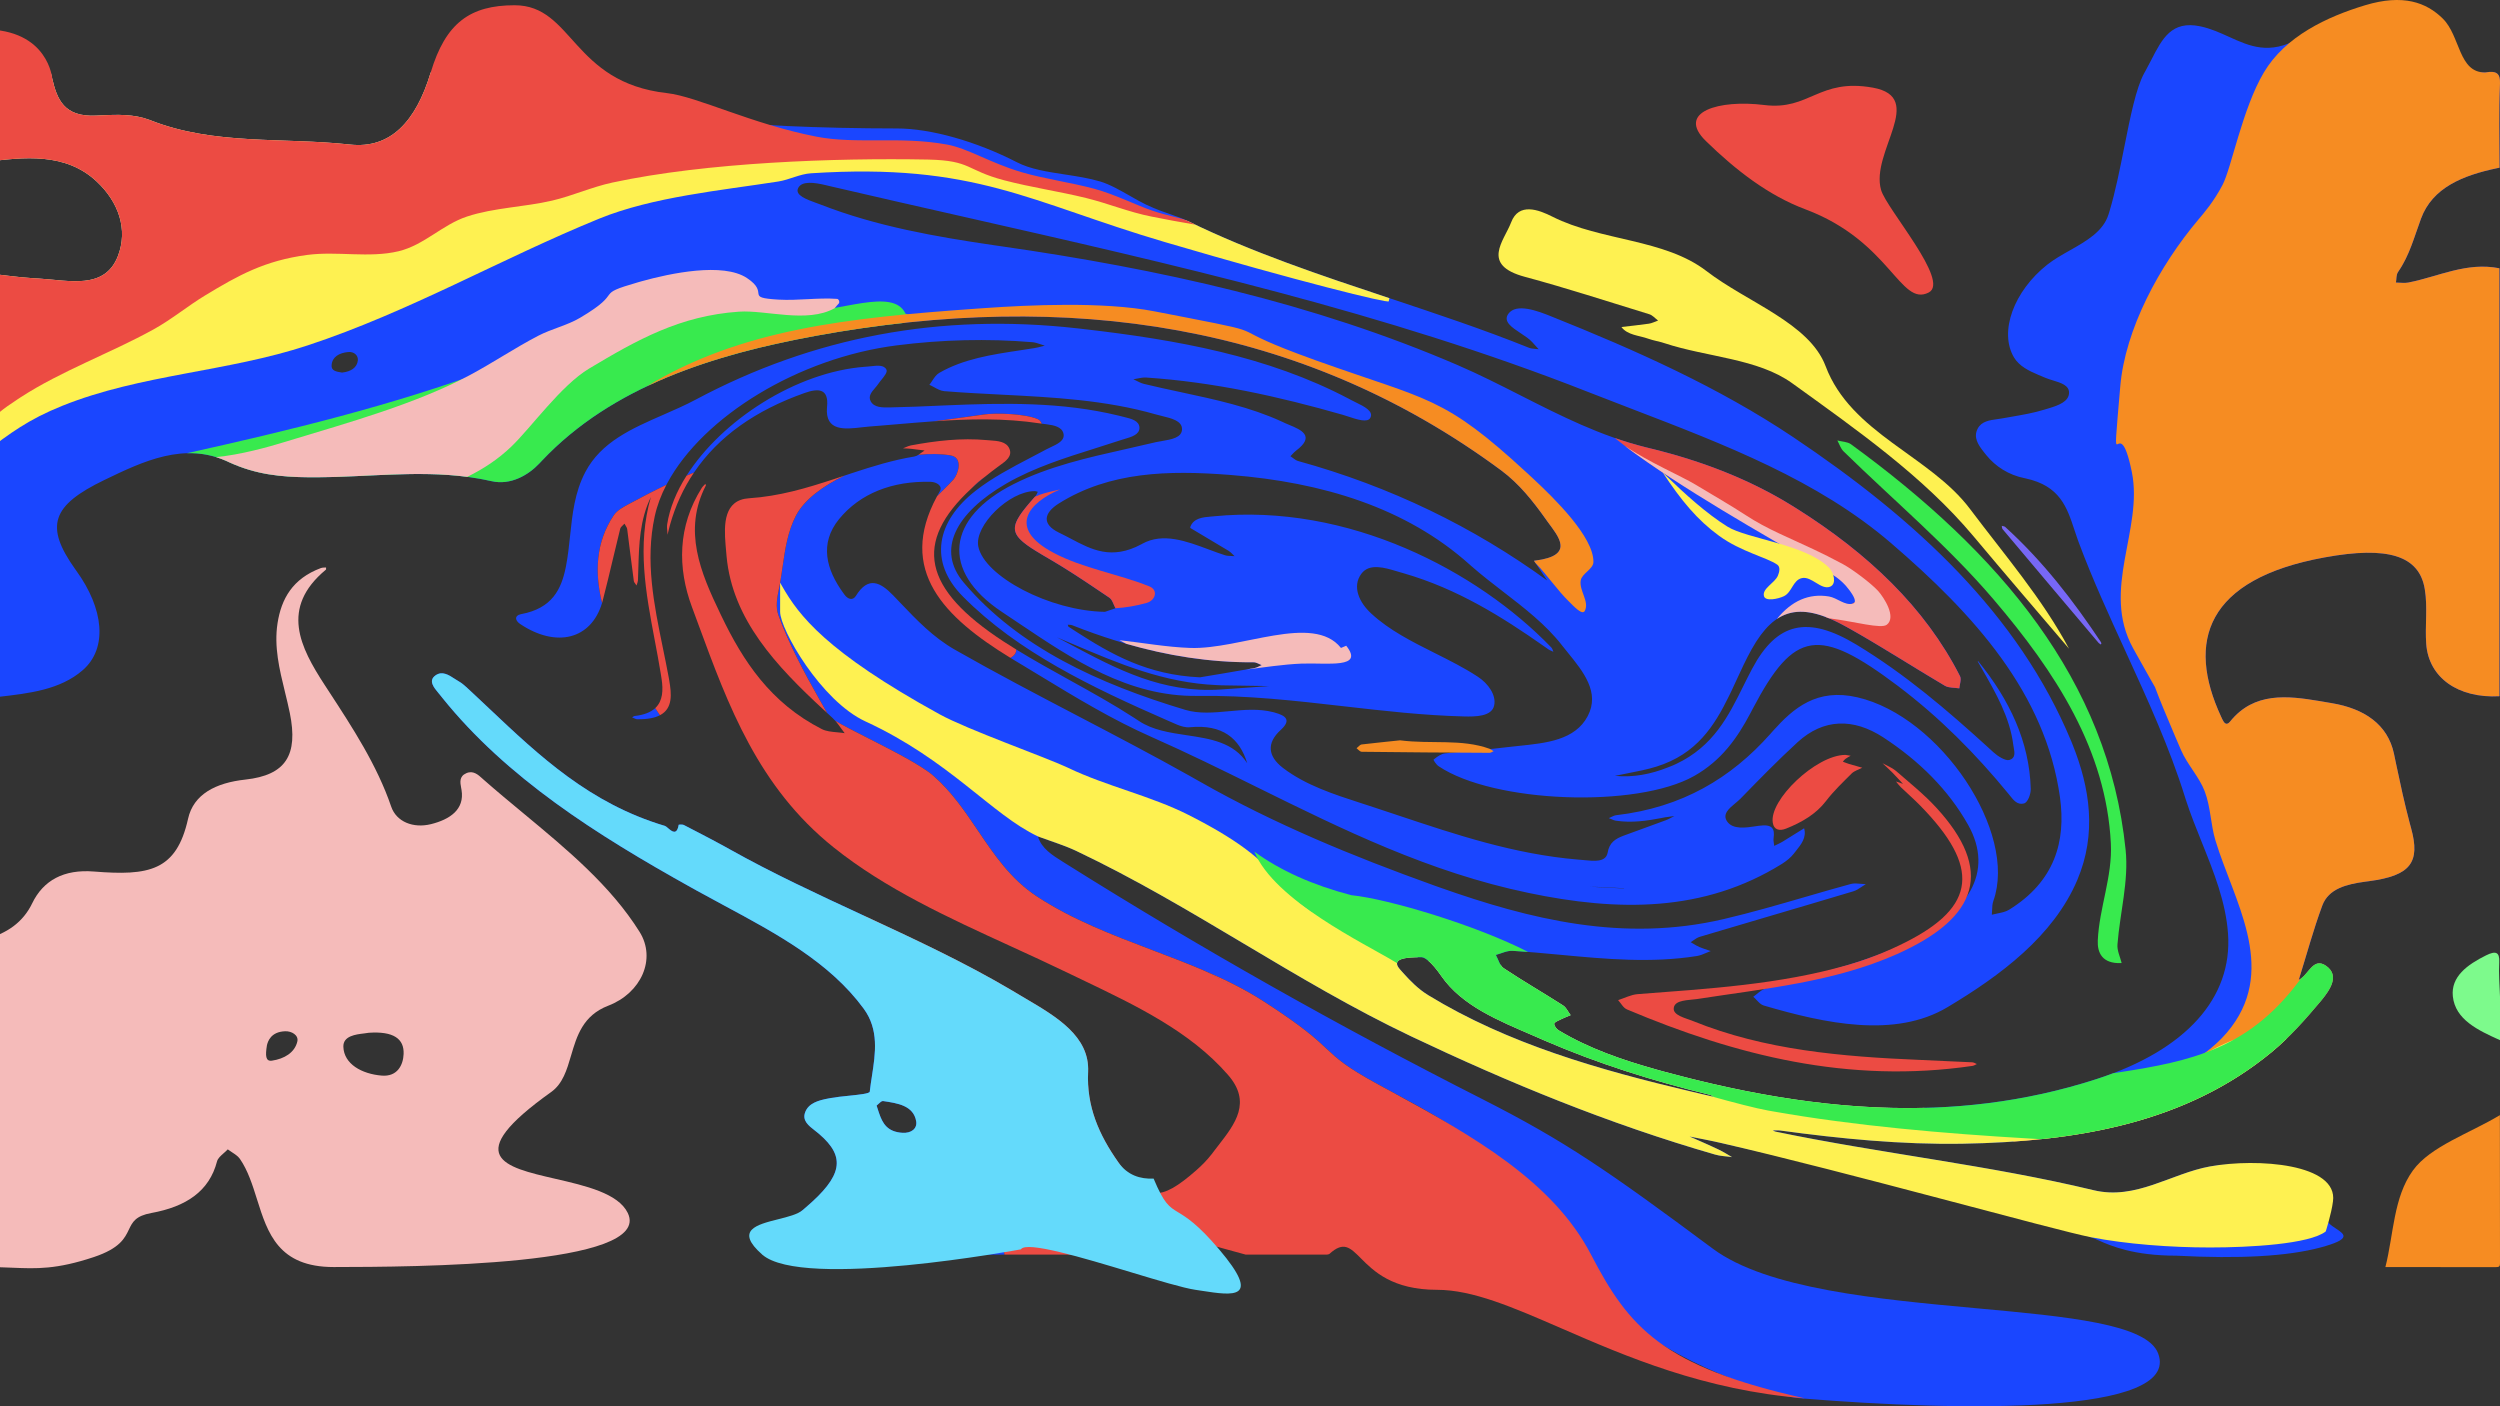 <svg width="3840" height="2160" viewBox="0 0 3840 2160" fill="none" xmlns="http://www.w3.org/2000/svg">
<rect x="0" y="0" width="3840" height="2160" fill="#333333" stroke="none"/>
<g clip-path="url(#clip0)">
<path fill-rule="evenodd" clip-rule="evenodd" d="M3379.44 40.396C3395.48 43.749 3409.79 50.243 3423.78 56.597C3455.57 71.024 3485.76 84.723 3530.94 59.242C3569.56 37.466 3635.24 60.044 3698.83 81.904C3742.42 96.886 3785.03 111.532 3817.27 111.329C3835.27 108.128 3840.35 113.261 3839.98 127.92L3839.92 129.588C3838.64 160.052 3838.88 190.516 3839.13 220.98C3839.22 233.175 3839.32 245.37 3839.32 257.565L3835.85 258.275C3782.83 269.332 3736.21 288.308 3718.71 335.746C3716.33 342.134 3714.12 348.566 3711.91 354.996C3704.52 376.466 3697.15 397.906 3683.54 417.578C3681.35 420.666 3681.05 424.701 3680.74 428.704C3680.61 430.509 3680.47 432.308 3680.16 434.011C3682.29 434.011 3684.44 434.141 3686.58 434.27C3690.84 434.528 3695.07 434.784 3699.04 434.011C3712.84 431.338 3726.36 427.412 3739.88 423.486C3771.71 414.241 3803.56 404.993 3839.12 412.1V1069.41C3775.74 1072.9 3730.24 1040.86 3726.66 988.744C3725.83 977.146 3726.11 965.462 3726.38 953.8V953.796C3726.76 937.418 3727.14 921.083 3724.47 905.087C3716.13 853.13 3667.44 838.523 3570.88 856.121C3388.14 889.314 3358.07 985.466 3411.66 1100.93L3413.74 1105.31C3415.77 1109.44 3419.33 1115.4 3425.01 1108.76L3425.43 1108.25C3462.22 1062.61 3513.32 1068.5 3563.2 1076.9L3581.61 1080.04C3631.28 1088.34 3667.65 1112.57 3677.18 1157.89L3680.6 1174.25C3686.88 1204.23 3693.37 1234.18 3701.23 1263.84L3703.41 1271.92C3717.97 1324.67 3702.73 1345.04 3638.8 1353.5L3632.79 1354.29C3604.38 1358.17 3576.78 1364.94 3567.1 1390.77C3557.55 1416.55 3549.68 1442.87 3541.82 1469.16C3538.25 1481.12 3534.67 1493.08 3530.94 1504.97C3536.15 1502.59 3540.36 1497.54 3544.5 1492.58C3552.21 1483.33 3559.68 1474.37 3572.87 1483.55C3594.92 1498.99 3577.63 1522.07 3564.32 1538.16C3541.27 1565.55 3517.23 1592.94 3488.82 1616.35C3357.08 1724.74 3190.38 1753.78 3013.93 1756.77C2920.35 1758.26 2827.36 1749.14 2734.76 1736.52C2732.07 1736.17 2729.28 1736.23 2726.46 1736.3H2726.45C2725.32 1736.33 2724.18 1736.36 2723.04 1736.36C2723.35 1736.5 2723.64 1736.65 2723.93 1736.81L2724.16 1736.93C2725.12 1737.44 2726.06 1737.94 2727.21 1738.18C2797.34 1752.77 2868.22 1764.35 2939.1 1775.92L2939.11 1775.92C3031.89 1791.07 3124.68 1806.22 3215.81 1828.15C3258.13 1838.31 3295.64 1824.39 3333.29 1810.42C3353.45 1802.94 3373.64 1795.45 3394.64 1791.63C3467.16 1778.52 3581.21 1810.69 3572.87 1868.62C3571.93 1876.42 3580.56 1882.15 3588.27 1887.26C3601.71 1896.17 3612.32 1903.21 3564.32 1916.13C3513.99 1929.67 3440.22 1933.88 3343.02 1928.73C3276.66 1928.73 3242.52 1913.68 3222.97 1905.06C3218.41 1903.05 3214.64 1901.39 3211.44 1900.35C3050.86 1848.77 2885.35 1810.95 2719.7 1773.09C2694.52 1767.34 2669.33 1761.58 2644.16 1755.77C2632.76 1753.1 2621.27 1750.84 2609.81 1748.58L2609.81 1748.58C2606.3 1747.89 2602.8 1747.2 2599.3 1746.5L2598.22 1746.28L2597.03 1746.05L2596.27 1745.89L2595.08 1745.65L2609.77 1752.09C2619.54 1756.38 2629.26 1760.7 2638.79 1765.24C2644.44 1767.85 2649.76 1771.01 2655.08 1774.18L2655.08 1774.18L2655.08 1774.18C2656.87 1775.25 2658.65 1776.31 2660.45 1777.35C2657.53 1776.91 2654.55 1776.6 2651.57 1776.28C2645.61 1775.66 2639.65 1775.03 2634.22 1773.37C2471.29 1726.4 2317.7 1663.15 2168.08 1592.11C2078.47 1549.54 1994.68 1499.62 1910.89 1449.7L1910.89 1449.7C1827.08 1399.78 1743.27 1349.85 1653.66 1307.27C1640.78 1301.16 1627.08 1296.36 1613.36 1291.56L1613.36 1291.56L1613.36 1291.56L1613.36 1291.56L1613.35 1291.56L1613.35 1291.56L1613.35 1291.55L1613.35 1291.55L1613.35 1291.55L1613.34 1291.55L1613.34 1291.55L1613.34 1291.55L1613.33 1291.55L1613.33 1291.55L1613.32 1291.54L1613.32 1291.54L1613.31 1291.54L1613.31 1291.54L1613.3 1291.54L1613.29 1291.53L1613.29 1291.53L1613.28 1291.53L1613.28 1291.53C1606.91 1289.3 1600.54 1287.07 1594.24 1284.7C1599.45 1303.01 1616.36 1313.59 1632.48 1323.67C1633.43 1324.26 1634.38 1324.85 1635.32 1325.45L1635.78 1325.74L1636.14 1325.97L1636.48 1326.18C1636.84 1326.41 1637.2 1326.63 1637.56 1326.86C1843.21 1456 2056.21 1576.18 2276.17 1687.89C2404.33 1752.96 2469.68 1798.16 2630.85 1917.95C2714.31 1979.98 2885.35 1995.67 3035.76 2009.47C3175.78 2022.32 3297.93 2033.53 3314.94 2078.95C3350.22 2173.18 3015.51 2168.24 2766.18 2147.85C2702.35 2142.63 2529.84 2071.65 2493.05 2014.51C2349.39 1791.3 2243.81 1734.3 2152.39 1684.94C2148.27 1682.72 2144.17 1680.5 2140.1 1678.29L2117.2 1665.88L2111.48 1662.74C2066.29 1637.74 2053.85 1626.08 2037.78 1611.04C2021.64 1595.92 2001.84 1577.38 1941.45 1538.41C1912.92 1520 1882.36 1504.95 1850.84 1491.4L1832.36 1481.31L1850.44 1491.23C1824.12 1479.94 1797.12 1469.69 1770.07 1459.43C1709.02 1436.26 1647.7 1412.98 1593.18 1377.3C1552.75 1350.83 1527.64 1313.65 1502.39 1276.26C1482.31 1246.54 1462.15 1216.69 1434.14 1192C1415.58 1175.64 1370.7 1152.83 1332.94 1133.64L1332.94 1133.63L1332.92 1133.63C1312.42 1123.2 1294.01 1113.85 1283.08 1107.18L1283.1 1107.2C1281.54 1105.42 1279.9 1103.72 1278.12 1102.11L1270.5 1095.15L1259.02 1074.96C1235.09 1032.63 1212.03 989.822 1195.72 945.127C1190.9 931.936 1193.77 917.667 1196.57 903.788C1196.84 902.432 1197.11 901.08 1197.38 899.732L1197.68 898.169L1198.27 894.951C1199.7 886.885 1200.87 878.728 1202.05 870.555L1202.05 870.548C1205.94 843.549 1209.86 816.372 1222.76 791.693C1234.98 768.333 1262.22 747.56 1295.16 731.499L1297.18 730.521L1309.6 726.407C1340.5 716.23 1371.53 706.638 1404.29 701.252C1406.56 700.859 1408.68 699.846 1410.75 698.558C1428.85 696.805 1445.71 697.01 1459.97 699.48C1480.18 702.982 1471.64 728.546 1464.29 736.847L1462.96 738.318C1459.77 741.778 1455.42 746.114 1450.42 751.108L1450.38 751.146C1448.39 753.127 1446.3 755.212 1444.14 757.387L1439.22 762.374C1440.56 759.892 1441.96 757.39 1443.43 754.867C1448.6 746.07 1438.27 740.424 1429.72 740.093C1370.71 738.435 1321.04 757.854 1288.65 797.526C1258.52 834.711 1268.7 874.437 1295.58 911.266L1297.39 913.717C1301.76 919.694 1309.51 923.512 1314.68 915.212C1333.96 883.991 1352.84 894.898 1371.72 914.282L1372.3 914.878C1375.84 918.548 1379.36 922.243 1382.88 925.942C1408.06 952.357 1433.41 978.966 1466.88 998.037C1529.08 1033.52 1593 1066.97 1656.83 1100.38L1656.84 1100.39C1714.35 1130.49 1771.79 1160.55 1827.82 1192.01L1843.21 1200.71C1957.26 1265.61 2077.08 1314.91 2201.86 1359.73L2210.45 1362.79C2350.75 1412.49 2493.71 1447.79 2647.74 1411.68C2689.96 1401.8 2731.46 1389.74 2772.95 1377.68L2772.95 1377.68L2772.96 1377.68L2772.96 1377.68L2772.96 1377.68L2772.96 1377.68L2772.97 1377.68L2772.97 1377.68L2772.97 1377.68L2772.98 1377.68L2772.98 1377.68L2772.98 1377.68C2796.3 1370.9 2819.61 1364.12 2843.05 1357.74C2847.61 1356.51 2852.88 1357.01 2858.21 1357.52C2860.79 1357.77 2863.38 1358.01 2865.9 1358.07C2863.79 1359.28 2861.74 1360.66 2859.69 1362.05L2859.68 1362.05C2855.57 1364.82 2851.47 1367.58 2846.83 1369.02C2802.91 1382.21 2758.86 1395.19 2714.84 1408.17L2714.77 1408.19L2714.65 1408.23C2680.06 1418.42 2645.48 1428.61 2610.98 1438.9C2607.36 1439.95 2604.13 1442.22 2600.95 1444.45L2600.94 1444.46C2599.58 1445.41 2598.23 1446.36 2596.87 1447.2C2598.48 1448.08 2600.04 1449.02 2601.6 1449.96C2604.46 1451.68 2607.29 1453.38 2610.38 1454.67C2614.45 1456.37 2618.72 1457.8 2622.98 1459.23C2624.55 1459.75 2626.12 1460.28 2627.67 1460.81C2625.42 1461.65 2623.22 1462.6 2621.02 1463.54L2621.01 1463.54C2616.21 1465.61 2611.45 1467.65 2606.41 1468.45C2536.1 1479.61 2466.55 1473.1 2397.04 1466.6C2372.45 1464.3 2347.87 1462 2323.26 1460.48C2317.43 1460.13 2311.4 1462.22 2305.39 1464.3C2302.79 1465.2 2300.2 1466.09 2297.63 1466.79C2298.88 1468.99 2299.92 1471.42 2300.96 1473.86C2303.21 1479.13 2305.46 1484.42 2309.95 1487.37C2327.01 1498.76 2344.61 1509.54 2362.19 1520.31C2375.12 1528.23 2388.04 1536.15 2400.76 1544.31C2404.29 1546.6 2406.53 1550.19 2408.78 1553.79C2409.95 1555.66 2411.12 1557.54 2412.48 1559.24L2404.75 1562.44C2403.05 1563.16 2401.35 1563.9 2399.68 1564.68L2397.18 1565.89C2396.9 1566.02 2396.62 1566.16 2396.32 1566.3C2396.04 1566.43 2395.75 1566.56 2395.46 1566.7L2395.45 1566.7L2395.45 1566.7C2391.78 1568.42 2387.25 1570.53 2387.25 1572.52C2387.25 1575.84 2390.62 1580.49 2394.2 1582.65C2443.48 1612.36 2499.51 1630.79 2556.53 1646.23C2776.29 1705.81 2998.04 1729.38 3220.18 1657.51C3358.47 1612.69 3429.21 1532.36 3422.25 1434.09C3418.83 1385.47 3400.48 1339.83 3382.14 1294.19C3373.28 1272.15 3364.41 1250.11 3357.23 1227.74L3356.09 1224.11C3332.29 1147.8 3298.59 1074.24 3264.89 1000.66L3264.89 1000.66C3239.51 945.247 3214.13 889.828 3192.96 833.214L3191.56 829.388C3189.73 824.27 3188.04 819.152 3186.36 814.091C3174.71 778.795 3163.95 746.224 3111.4 734.848L3109.51 734.45C3085.44 729.587 3065.17 716.646 3050.9 699.031L3046.89 693.974C3038.49 683.269 3030.68 671.76 3037.78 658.262C3043.66 647.1 3056.04 645.404 3068.28 643.726L3068.28 643.726C3071 643.353 3073.72 642.981 3076.35 642.506L3077.32 642.327C3081.77 641.512 3086.26 640.734 3090.75 639.955C3107.28 637.088 3123.89 634.208 3139.51 629.379L3147.77 626.897C3162.02 622.556 3177.56 616.792 3178.06 603.649C3178.51 591.97 3165.76 588.083 3153.33 584.294C3149.34 583.075 3145.38 581.867 3141.9 580.412L3130.83 575.764C3116.06 569.497 3101.72 562.486 3093.61 549.206C3069.97 509.701 3093.41 446.792 3144.88 406.291C3155.09 398.291 3167.1 391.492 3179.11 384.69L3179.12 384.688C3204.75 370.179 3230.41 355.655 3238.66 329.438L3240.01 325.085C3249.09 295.087 3256.17 259.589 3262.95 225.6C3272.22 179.109 3280.93 135.441 3293.42 112.535L3295.43 108.954C3298.61 103.245 3301.56 97.502 3304.44 91.891L3304.44 91.889C3321.16 59.324 3335.58 31.23 3379.44 40.396ZM705.674 1047.17C709.449 1049.33 712.825 1052.32 716.004 1055.14L724.086 1062.63C733.255 1071.16 742.362 1079.76 751.468 1088.36C828.678 1161.27 905.893 1234.18 1021.4 1268.6C1022.56 1268.96 1024.18 1270.36 1026.03 1271.94C1031.8 1276.91 1039.75 1283.75 1042.47 1266.77C1042.47 1266.61 1048.23 1266.11 1050.21 1267.1L1073.89 1279.37C1087.04 1286.19 1100.14 1293.07 1113.04 1300.17L1120.75 1304.45C1181.35 1338.44 1244.9 1368.35 1308.66 1397.96L1325.71 1405.87C1381.56 1452.65 1432.55 1502.74 1465.36 1563.73L1467.41 1567.6L1469.07 1570.84C1483.54 1599.41 1525.62 1690.36 1529.51 1728.71C1532.64 1759.67 1533.82 1789.72 1534.97 1819.27V1819.27C1536.31 1853.46 1537.62 1886.97 1541.91 1920.4L1542.81 1927.07L1170.82 1927.08C1185.62 1900.63 1208.73 1879.34 1232.8 1858.77L1237.19 1855.04C1294.23 1806.39 1299.48 1777.28 1258.32 1741.91L1257.06 1740.84C1255.29 1739.33 1253.38 1737.85 1251.46 1736.36L1251.46 1736.36L1251.46 1736.36L1251.46 1736.36L1251.46 1736.36L1251.45 1736.35C1241.96 1728.99 1232.13 1721.36 1236.59 1708.8C1242.04 1693.52 1258.91 1689.7 1275.1 1686.75L1276.13 1686.56C1283.83 1685.14 1294 1684.08 1303.77 1683.07L1303.79 1683.07L1303.81 1683.07H1303.81L1303.82 1683.07C1320.27 1681.37 1335.57 1679.78 1335.94 1676.77C1336.81 1668.96 1338.03 1661.06 1339.26 1653.11C1344.7 1617.77 1350.28 1581.54 1326.6 1549.29C1274.39 1478.05 1192.96 1434.25 1111.93 1390.66C1097.99 1383.15 1084.05 1375.66 1070.28 1368.03L1061.29 1363.03C916.065 1282.11 778.223 1194.81 679.311 1071.74L676.264 1067.92C675.436 1066.88 674.528 1065.8 673.589 1064.68C666.425 1056.12 657.495 1045.45 668.914 1037.38C679.237 1030.08 689.307 1036.68 698.717 1042.84L698.718 1042.84C701.08 1044.39 703.401 1045.9 705.674 1047.17ZM1349.49 1707.48L1346.47 1698.18C1347.33 1697.5 1348.28 1696.6 1349.26 1695.67L1349.27 1695.67C1351.66 1693.41 1354.23 1690.97 1356.21 1691.21C1379.25 1694.53 1403.3 1698.35 1407.27 1722.41C1409.06 1733.7 1399.52 1740.84 1386.21 1740.01C1361.66 1738.46 1355.04 1724.2 1349.49 1707.48ZM2150.14 1488.67L2153.75 1492.77C2165.42 1505.9 2178.23 1519.1 2193.72 1528.54C2324.26 1608.38 2475.27 1648.55 2628.86 1683.9C2629.76 1684.15 2630.78 1684.12 2631.73 1684.09C2632.04 1684.08 2632.34 1684.07 2632.63 1684.07C2631.64 1683.72 2630.69 1683.32 2629.74 1682.92L2629.73 1682.92C2628.4 1682.36 2627.07 1681.8 2625.68 1681.41C2538.45 1660.2 2453.87 1633.46 2373.22 1598.56L2355.98 1591.04C2353.19 1589.84 2350.39 1588.63 2347.59 1587.42C2296.3 1565.31 2244.28 1542.89 2213.98 1499.32L2212.39 1497.03C2200.48 1480.17 2189.48 1470.28 2183.58 1470.28L2180.81 1470.26C2148.19 1470.27 2139.43 1476.11 2150.14 1488.67ZM80.374 121.457L77.991 111.329C-21.654 111.329 -24.643 111.329 -24.733 189.803L-24.735 249.266C37.655 240.634 101.04 234.327 148.528 278.812C182.505 310.681 196.812 352.676 181.114 393.343C163.902 437.725 121.6 433.623 80.847 429.67C73.653 428.973 66.507 428.28 59.556 427.859L51.289 427.399C34.333 426.335 17.444 424.221 0.526 422.104L0.525 422.103L0.524 422.103L0.522 422.103L0.521 422.103L0.52 422.103L0.518 422.103L0.517 422.102L0.516 422.102C-7.89 421.05 -16.303 419.997 -24.735 419.072V582.071C-24.586 593.54 -24.353 604.986 -24.12 616.427C-23.732 635.452 -23.345 654.461 -23.345 673.533C-23.212 756.963 -23.256 840.319 -23.3 923.7C-23.322 965.4 -23.345 1007.11 -23.345 1048.83C-23.345 1052.15 -23.75 1055.56 -24.199 1058.92L-24.735 1062.94V1073.07C-17.209 1072.09 -9.608 1071.22 -1.991 1070.35L-1.972 1070.35C44.896 1064.98 92.377 1059.53 127.069 1029.41C165.815 995.715 159.457 934.965 117.134 876.534L115.679 874.508C68.27 808.008 79.211 776.379 160.649 737.107C220.059 708.39 283.841 678.179 349.808 709.054L352.211 710.169C395.402 729.921 435.509 733.122 481.743 733.122L485.818 733.12C511.513 733.043 537.239 731.822 562.977 730.601C627.046 727.56 691.196 724.516 755.15 739.099C784.36 745.737 811.78 729.802 829.065 711.21L832.317 707.734C940.092 593.695 1095.33 544.599 1253.68 515.678C1640.54 444.966 1999.78 496.089 2305.98 722.663C2334.19 743.577 2356.05 771.63 2375.52 799.185L2376.01 799.87C2377.39 801.8 2378.87 803.791 2380.37 805.824C2396.6 827.685 2416.38 854.347 2356.45 861.263L2356.25 861.43C2359.62 866.487 2363 871.503 2366.37 876.52L2366.39 876.541C2369.76 881.561 2373.14 886.581 2376.52 891.642C2263.26 809.477 2136.29 747.395 1993.63 708.056C1990.73 707.133 1988.12 705.17 1985.53 703.222C1984.39 702.367 1983.26 701.514 1982.1 700.755C1982.92 699.925 1983.72 699.067 1984.52 698.206L1984.53 698.204L1984.53 698.203C1986.46 696.134 1988.4 694.046 1990.64 692.288C2021.03 669.628 1998.17 660.104 1980.37 652.688C1978.18 651.778 1976.08 650.899 1974.15 650.032L1968.83 647.559C1920.19 625.207 1866.88 613.764 1813.57 602.321C1794.5 598.228 1775.44 594.135 1756.58 589.543C1752.81 588.53 1749.32 586.756 1745.85 584.995C1744.2 584.157 1742.55 583.321 1740.88 582.572C1742.85 582.273 1744.83 581.87 1746.82 581.465C1751.47 580.52 1756.16 579.567 1760.75 579.915C1864.47 586.887 1964.02 608.962 2061.98 637.015L2062.74 637.234C2065.33 637.99 2068.21 638.94 2071.2 639.93C2084.57 644.352 2100.39 649.586 2104.7 641.994C2110.52 631.715 2095.19 624.229 2082.58 618.07L2082.58 618.069C2080.12 616.867 2077.76 615.716 2075.69 614.605L2071.85 612.562C1947.4 546.906 1807.19 521.838 1664.1 505.395L1655.25 504.388C1443.83 480.487 1249.31 517.503 1068.69 613.778C1052.67 622.324 1035.73 629.726 1018.85 637.1C970.807 658.084 923.266 678.85 899.006 725.153C882.67 756.397 879.178 789.557 875.687 822.706C874.04 838.34 872.394 853.972 869.401 869.399L869.168 870.597C862.321 905.259 847.992 934.403 800.65 943.265L799.937 943.409C789.961 945.599 790.905 953.017 799.061 958.536C854.859 995.728 908.186 981.908 924.788 926.094C913.319 880.077 914.801 832.868 942.869 791.361C947.807 784.058 956.829 779.083 965.271 774.546L972.469 770.692C989.288 761.723 1006.28 752.939 1023.6 744.658L1025.03 741.95C1080.12 639.66 1226.54 549.566 1377.66 530.448C1447.01 521.651 1516.36 519.826 1586.1 525.636C1590.49 526.095 1594.78 527.583 1599.05 529.061L1599.05 529.061C1600.96 529.724 1602.87 530.384 1604.78 530.949C1603.43 531.283 1602.07 531.638 1600.69 531.995L1600.68 531.998L1600.68 531.998C1596.61 533.061 1592.45 534.145 1588.29 534.767C1581 535.946 1573.68 537.052 1566.36 538.158C1523.2 544.68 1480.02 551.206 1442.64 572.777C1438.06 575.479 1435.03 580.09 1432.01 584.692C1430.57 586.876 1429.14 589.059 1427.54 591.035C1429.97 592.104 1432.38 593.431 1434.8 594.761C1439.88 597.563 1445 600.379 1450.39 600.829C1479.25 603.165 1508.26 604.646 1537.28 606.128L1537.29 606.128L1537.29 606.128L1537.29 606.128L1537.29 606.129L1537.3 606.129L1537.3 606.129L1537.3 606.129L1537.3 606.129C1617.58 610.228 1697.92 614.33 1775.26 636.517C1778.21 637.392 1781.5 638.185 1784.87 639.001L1784.88 639.002C1799.43 642.517 1815.76 646.46 1815.59 659.257C1815.44 672.245 1799.31 674.969 1784.93 677.398C1781.91 677.907 1778.97 678.404 1776.27 678.98L1774.66 679.34C1759.91 682.885 1745.06 686.219 1730.21 689.554C1670.65 702.926 1611.04 716.31 1557.29 743.414C1453.57 795.534 1444.43 877.198 1539.01 939.944C1547.77 945.741 1556.56 951.649 1565.4 957.592C1647.2 1012.57 1733.26 1070.41 1839.24 1068.92C1915.58 1067.82 1990.01 1076.36 2064.23 1084.86C2125.43 1091.88 2186.49 1098.88 2248.36 1100.45C2266.44 1100.95 2291.47 1100.62 2295.05 1083.52C2298.43 1067.92 2286.31 1050.16 2269.82 1039.37C2249.13 1025.8 2226.51 1014.47 2203.89 1003.14C2168.95 985.628 2134.03 968.129 2106.29 942.433C2087.81 925.5 2076.48 901.103 2090.99 881.35C2103.21 864.78 2126.63 871.813 2146.07 877.649L2146.07 877.65C2147.8 878.17 2149.5 878.679 2151.16 879.162L2156.94 880.821C2238.56 904.547 2306.63 947.052 2371.98 992.927L2378.3 997.377C2379.67 998.311 2381.35 999.052 2383.05 999.8C2384.07 1000.25 2385.09 1000.7 2386.05 1001.19C2385.79 1000.59 2385.56 999.966 2385.33 999.34C2384.67 997.548 2384 995.739 2382.68 994.387C2268.82 876.371 2070.52 772.628 1864.47 793.045L1863.66 793.123C1862.58 793.224 1861.47 793.318 1860.35 793.413L1860.34 793.414C1847.67 794.491 1833.32 795.712 1828.31 809.31V810.972C1830.7 812.385 1833.08 813.796 1835.45 815.205L1835.45 815.206L1835.46 815.207L1835.46 815.208L1835.46 815.21L1835.46 815.211L1835.46 815.212L1835.47 815.213L1835.47 815.214C1852.91 825.553 1870.22 835.812 1887.52 846.326C1889.95 847.881 1891.97 849.952 1893.95 851.98C1894.72 852.768 1895.49 853.549 1896.26 854.292C1894.61 854.126 1892.91 854.071 1891.21 854.016C1887.81 853.905 1884.41 853.794 1881.36 852.8C1873.29 850.205 1865.03 847.122 1856.67 844.002L1856.67 844C1822.27 831.16 1786.25 817.711 1754.59 835.203L1752.95 836.097C1707.35 860.487 1676.66 844.263 1645.03 827.541L1645.03 827.54C1639.16 824.438 1633.26 821.32 1627.23 818.44L1626.21 817.947C1599.7 804.89 1603.48 787.716 1626.44 773.292C1704.72 724.158 1795.33 722.333 1886.93 729.304L1891.18 729.636C2031.39 740.872 2159.53 779.649 2257.1 866.91L2259.98 869.461C2275.61 883.175 2292.3 896.053 2308.98 908.92L2308.99 908.923C2341.75 934.201 2374.46 959.439 2398.97 990.903L2400.6 992.971C2403.02 996.018 2405.51 999.089 2408.02 1002.19C2432.01 1031.73 2457.9 1063.63 2438.71 1099.96C2419.37 1136.8 2375.25 1141.34 2332.84 1145.71C2326.58 1146.35 2320.36 1146.99 2314.27 1147.73L2311.34 1148.09C2295.55 1150.08 2279.59 1151.48 2263.64 1152.88L2263.64 1152.88L2263.63 1152.88L2263.63 1152.88L2263.63 1152.88L2263.62 1152.88L2263.62 1152.88L2263.62 1152.88L2263.61 1152.88L2263.61 1152.88C2248.87 1154.18 2234.14 1155.47 2219.55 1157.22C2213.86 1157.82 2208.32 1161.73 2203.67 1165.4L2202.06 1166.68C2201.27 1167.18 2206.04 1174.48 2209.81 1176.97C2294.06 1233.58 2513.81 1241.88 2602.23 1191.91C2644.27 1168.18 2668.51 1133.45 2688.38 1095.95L2692.39 1088.29C2755.99 967.386 2794 962.44 2914.79 1053.31C2979.96 1102.44 3035 1158.38 3084.47 1218.64L3084.89 1219.14C3085.21 1219.53 3085.53 1219.93 3085.86 1220.33C3086.09 1220.62 3086.33 1220.92 3086.56 1221.22L3086.93 1221.69L3087.2 1222.03L3087.21 1222.04C3092.66 1228.97 3098.9 1236.91 3108.91 1234.07C3114.87 1232.41 3119.44 1219.47 3119.24 1211.83C3117.26 1139.29 3086.66 1074.89 3038.38 1015.47L3037.78 1015.96C3039.88 1019.66 3042 1023.35 3044.12 1027.04L3044.13 1027.05C3065.63 1064.48 3087.17 1101.97 3092.42 1144.28C3092.6 1145.52 3092.83 1146.82 3093.08 1148.16C3094.5 1155.92 3096.1 1164.66 3086.26 1167.35C3080.3 1169.01 3068.38 1161.37 3062.22 1155.73L3054.06 1148.29C2991.46 1091.3 2927 1035.89 2851.6 990.239C2776.09 944.589 2729 956.209 2691.25 1027.25C2686.57 1036.04 2682.14 1044.98 2677.7 1053.91C2654.83 1100 2631.9 1146.21 2574.81 1173.32C2571.9 1174.76 2568.9 1175.98 2565.87 1177.17L2561.3 1178.97C2535.67 1189.09 2509.05 1194.4 2480.43 1191.75C2487.13 1190.28 2493.9 1188.97 2500.68 1187.65C2515.44 1184.78 2530.25 1181.91 2544.41 1177.47C2605.99 1158.2 2633.25 1115.08 2655.88 1068.79L2658.18 1064.05L2660.45 1059.29C2662.77 1054.35 2665.05 1049.39 2667.34 1044.41C2674.66 1028.49 2682.02 1012.47 2690.65 997.043C2726.42 933.47 2765.76 923.675 2836.1 962.85C2867.68 980.402 2898.21 999.132 2928.75 1017.87L2928.76 1017.87C2948.19 1029.78 2967.61 1041.7 2987.31 1053.31C2991.17 1055.73 2996.76 1056.15 3002.34 1056.57C3004.8 1056.76 3007.25 1056.94 3009.56 1057.3C3009.69 1055.24 3010.12 1053.08 3010.54 1050.92C3011.42 1046.46 3012.3 1042.01 3010.56 1038.54C2956.62 932.481 2868.52 849.695 2759.92 781.28L2753.24 777.109C2686.68 735.779 2612.37 707.392 2532.49 688.14L2527.67 686.959C2458.05 669.548 2396.82 638.458 2335.57 607.353L2335.57 607.352C2303.66 591.148 2271.74 574.94 2238.62 560.66C2017.67 465.548 1781.02 413.096 1537.62 378.239L1527.49 376.771C1436.33 363.466 1345.92 347.471 1261.23 314.499L1260.47 314.208C1258.48 313.443 1256.3 312.658 1254.03 311.842C1239.25 306.513 1220.78 299.859 1225.86 289.103C1231.44 277.11 1251.94 280.588 1267.73 284.246L1275.54 286.115C1342.35 301.708 1409.31 316.887 1476.26 332.065L1476.26 332.066C1802.72 406.077 2129.06 480.062 2438.71 601.824C2461.31 610.709 2484 619.417 2506.66 628.116L2506.67 628.118L2506.68 628.121L2506.68 628.123L2506.69 628.126L2506.69 628.128L2506.7 628.131L2506.71 628.134L2506.71 628.136C2650.01 683.132 2792.24 737.72 2904.26 833.878C3032.41 943.929 3141.9 1065.1 3164.15 1224.78C3173.49 1292.67 3156 1354.09 3085.86 1397.41C3081.01 1400.45 3074.68 1401.74 3068.32 1403.03C3065.32 1403.63 3062.3 1404.25 3059.44 1405.04C3059.7 1402.67 3059.79 1400.26 3059.88 1397.86V1397.85C3060.05 1393.02 3060.23 1388.23 3061.82 1383.8C3099.37 1278.56 2980.55 1100.62 2852.99 1071.08C2790.74 1056.58 2754.66 1087.7 2723.53 1122.45L2718.85 1127.73C2658.94 1194.99 2583.92 1240.34 2482.42 1252.17C2479.77 1252.5 2477.3 1253.72 2474.83 1254.93C2473.59 1255.54 2472.35 1256.15 2471.09 1256.65C2472.35 1257.09 2473.59 1257.63 2474.83 1258.16C2477.3 1259.23 2479.77 1260.3 2482.42 1260.63C2506.4 1264.21 2529.86 1260.8 2553.11 1256.27L2557.92 1255.32C2560.63 1254.83 2563.42 1254.51 2566.19 1254.2L2566.19 1254.2L2566.19 1254.2L2566.19 1254.2L2566.2 1254.2L2566.2 1254.19L2566.2 1254.19L2566.21 1254.19C2568.1 1253.98 2569.98 1253.76 2571.83 1253.5C2570.09 1254.29 2568.4 1255.19 2566.72 1256.1L2566.72 1256.1C2564.19 1257.45 2561.66 1258.81 2558.92 1259.8C2546.41 1264.44 2533.82 1269.02 2521.21 1273.6L2521.2 1273.61L2521.19 1273.61L2521.18 1273.61L2521.17 1273.62C2512.57 1276.74 2503.95 1279.88 2495.34 1283.04L2494.36 1283.4C2480.81 1288.45 2472.02 1294.2 2469.31 1309.76L2469.14 1310.57C2466.02 1324.42 2448.48 1322.67 2434.32 1321.25C2433.13 1321.14 2431.96 1321.02 2430.83 1320.91L2423.65 1320.32C2326.41 1312.13 2236.89 1282.25 2147.48 1252.4L2147.47 1252.4C2135.91 1248.54 2124.34 1244.67 2112.76 1240.86L2100.84 1236.96L2099.07 1236.38C2096.6 1235.58 2094.12 1234.77 2091.64 1233.97L2091.29 1233.86C2048.58 1220.03 2005.55 1206.11 1970.78 1179.63C1947.13 1161.54 1945.34 1141.29 1967 1121.37L1967.76 1120.67C1983.52 1105.86 1975.21 1099.29 1957.74 1094.43L1956.07 1093.98C1933.72 1088.14 1910.63 1090.29 1887.88 1092.41C1864.72 1094.57 1841.91 1096.69 1820.56 1090.33C1687.24 1050.32 1564.24 993.89 1480.39 894.959C1438.07 844.998 1467.28 788.066 1545.96 742.583C1588.43 718.149 1636.03 703.179 1683.68 688.19L1683.68 688.19C1696.88 684.036 1710.09 679.881 1723.2 675.522C1724.72 675.034 1726.31 674.561 1727.93 674.079L1727.93 674.079L1727.93 674.078C1738.44 670.954 1750.22 667.453 1750.22 657.098C1750.04 646.182 1737.47 643.131 1726.58 640.49L1725.69 640.275L1718.37 638.45C1630.94 617.04 1541.54 618.844 1451.91 622.694L1443.24 623.072C1418.4 624.233 1393.76 625.227 1368.92 625.728C1368.14 625.739 1367.35 625.754 1366.56 625.768C1355.38 625.974 1342.91 626.205 1337.53 616.598C1333.11 608.709 1338.62 602.284 1344.03 595.977C1345.67 594.055 1347.31 592.145 1348.65 590.207C1350.06 588.101 1351.9 585.811 1353.76 583.492L1353.77 583.482L1353.78 583.473L1353.78 583.471C1358.53 577.57 1363.43 571.489 1361.57 567.798C1357.88 560.279 1347.55 561.447 1338.07 562.52L1338.06 562.52C1335.82 562.774 1333.62 563.022 1331.57 563.149L1328.38 563.371C1222.94 571.37 1108.41 645.509 1054.53 730.638L1054.84 730.505L1060.64 728.065L1063.28 726.974L1065.92 725.894L1066.54 724.978C1103.44 670.616 1160.25 630.337 1235.8 603.649C1256.86 596.181 1273.15 596.515 1270.37 624.73L1270.25 626.048C1267.33 662.917 1298 659.343 1323.67 656.353C1327.88 655.862 1331.97 655.387 1335.74 655.109L1350.19 653.967C1359.56 653.204 1368.93 652.404 1378.31 651.604C1397.04 650.005 1415.77 648.406 1434.5 647.103L1434.42 647.109L1451.23 644.917L1459.71 643.797C1476.72 641.539 1494.05 639.167 1511.75 636.599C1529.78 633.984 1575.55 635.379 1594.33 643.99C1597.23 645.322 1598.99 647.907 1600.1 650.735L1607.23 651.639C1619.07 653.193 1631.45 655.665 1633.59 666.395C1635.66 676.784 1624.17 682.15 1613.69 687.039C1611.12 688.242 1608.6 689.417 1606.37 690.63L1602.67 692.615C1596.18 696.082 1589.66 699.494 1583.14 702.902C1553.73 718.289 1524.46 733.605 1498.67 753.706C1438.07 800.843 1426.15 862.925 1478.8 916.04C1563.5 1001.58 1677 1055.75 1792.77 1106.41L1808.04 1113.07C1814 1115.56 1821.36 1117.72 1827.52 1117.05C1877.98 1112.24 1904.01 1134.15 1915.74 1172.33C1894.84 1140.11 1859.04 1134.74 1822.85 1129.32C1796.77 1125.41 1770.48 1121.47 1749.43 1107.43L1742.4 1102.81C1710.36 1082.01 1676.41 1063.2 1642.44 1044.39L1642.44 1044.39L1642.44 1044.38L1642.44 1044.38L1642.43 1044.38L1642.43 1044.38L1642.43 1044.38L1642.43 1044.38L1642.43 1044.38L1642.43 1044.38C1614.88 1029.12 1587.33 1013.86 1560.79 997.532L1560.83 997.553C1561.54 1003 1557.16 1007.7 1551.99 1010.46L1557.04 1013.53L1571.28 1022.08C1579.9 1027.28 1588.52 1032.51 1597.14 1037.75L1597.16 1037.76C1652.76 1071.53 1708.73 1105.52 1769.1 1132.16C1823.7 1156.28 1877.01 1182.6 1930.33 1208.92C2062.7 1274.28 2195.16 1339.68 2347.71 1371.51C2485.6 1400.4 2617.14 1401.56 2737.15 1326.86C2743.9 1322.55 2750.66 1317.24 2755.23 1311.26C2756.26 1309.93 2757.31 1308.62 2758.37 1307.29C2766.71 1296.85 2775.18 1286.25 2771.12 1272.25L2770.48 1272.66C2759.57 1279.49 2748.66 1286.33 2737.74 1293C2735.3 1294.43 2732.71 1295.67 2730.1 1296.92L2730.1 1296.92C2728.47 1297.7 2726.83 1298.48 2725.23 1299.31C2725.1 1298.07 2724.91 1296.84 2724.71 1295.61C2724.26 1292.87 2723.82 1290.16 2724.23 1287.52C2726.22 1272.91 2722.84 1265.45 2701.38 1268.43C2700.01 1268.63 2698.59 1268.84 2697.14 1269.06C2681.37 1271.44 2661.64 1274.41 2652.9 1261.8C2645.19 1250.58 2655.68 1241.87 2665.51 1233.72C2668.33 1231.37 2671.1 1229.07 2673.37 1226.77C2701.98 1197.39 2730.59 1168.01 2760.99 1140.12C2801.13 1103.28 2847.03 1102.95 2892.53 1132.49C2948.17 1168.84 2992.87 1213.33 3023.08 1267.1C3063.21 1338.65 3025.86 1404.05 2920.75 1451.85C2872.98 1473.6 2821.89 1487.61 2770.78 1501.63L2770.77 1501.63C2751.29 1506.97 2731.81 1512.31 2712.51 1518.08C2707.35 1519.6 2702.98 1523.15 2698.63 1526.69L2698.63 1526.69C2696.78 1528.19 2694.94 1529.69 2693.04 1531.03C2694.83 1532.52 2696.5 1534.31 2698.18 1536.1C2701.54 1539.68 2704.89 1543.26 2709.13 1544.47C2803.51 1572.19 2910.81 1595.27 2991.48 1546.96C3072.35 1498.66 3154.21 1437.91 3190.77 1351.6C3220.71 1280.8 3210.52 1210.79 3183.09 1142.67L3181.24 1138.13C3100.37 943.595 2943 797.857 2754.24 671.374C2640.18 595.019 2513.02 538.084 2382.28 485.8C2362.41 477.831 2328.83 464.885 2316.71 482.146C2308.55 493.881 2322 502.757 2335.73 511.813C2342.39 516.207 2349.12 520.643 2353.47 525.469C2355.14 527.282 2356.77 529.094 2358.4 530.905C2360.05 532.745 2361.7 534.585 2363.4 536.425C2361.89 536.231 2360.35 536.108 2358.81 535.985C2355.08 535.688 2351.39 535.394 2348.3 534.103C2278.64 506.082 2206.77 482.168 2134.9 458.255C2029.23 423.098 1923.56 387.94 1824.93 339.729L1823.59 339.082C1815.77 335.365 1807.98 332.678 1799.23 329.657L1799.22 329.656L1799.22 329.655L1799.22 329.655C1788.47 325.946 1776.26 321.734 1760.75 314.499C1753.68 311.2 1745.41 306.473 1736.66 301.468L1736.66 301.467C1721.35 292.718 1704.56 283.119 1690.07 278.812C1672.56 273.605 1653.8 270.752 1635.32 267.942C1608.79 263.906 1582.85 259.96 1562.06 249.266C1499.57 217.121 1429.72 197.311 1377.66 197.311C1260.24 197.311 1133.07 191.501 1108.23 184.862C935.864 184.862 910.381 166.479 884.898 148.096C859.416 129.712 833.933 111.329 661.564 111.329C638.714 187.518 599.174 228.849 537.578 222.044C505.034 218.447 472.026 217.277 439.004 216.107C368.395 213.605 297.722 211.1 231.385 184.862L229.411 184.099C206.346 175.462 181.79 175.89 156.946 177.123L146.85 177.642C97.518 179.761 87.592 151.437 80.374 121.457ZM1792.55 1459.98V1460.15C1793.24 1460.4 1793.94 1460.69 1794.63 1460.98C1795.33 1461.27 1796.02 1461.56 1796.72 1461.81L1797.64 1462.64C1797.96 1462.93 1798.31 1463.22 1798.7 1463.47C1799.4 1463.72 1800.1 1464.01 1800.8 1464.3C1801.11 1464.43 1801.42 1464.56 1801.73 1464.69C1802.01 1464.8 1802.28 1464.91 1802.55 1465.01L1802.69 1465.06C1802.75 1465.09 1802.82 1465.11 1802.88 1465.13C1803.17 1465.3 1803.47 1465.47 1803.76 1465.64C1803.96 1465.75 1804.15 1465.85 1804.34 1465.96C1804.56 1466.08 1804.77 1466.19 1804.98 1466.31C1805.28 1466.47 1805.58 1466.63 1805.88 1466.79L1807.84 1467.82L1807.15 1467.41C1805.66 1466.55 1804.17 1465.71 1802.68 1464.96C1801.74 1464.63 1800.81 1464.22 1799.93 1463.83C1799.51 1463.65 1799.09 1463.47 1798.7 1463.3L1797.79 1462.47C1797.75 1462.44 1797.71 1462.41 1797.68 1462.38C1797.63 1462.34 1797.59 1462.3 1797.54 1462.26C1797.48 1462.21 1797.42 1462.16 1797.35 1462.1C1797.16 1461.94 1796.94 1461.79 1796.72 1461.65C1796.33 1461.5 1795.94 1461.35 1795.55 1461.19C1795.25 1461.07 1794.96 1460.95 1794.66 1460.83L1794.63 1460.81C1794.3 1460.68 1793.97 1460.54 1793.64 1460.4L1793.49 1460.34C1793.38 1460.3 1793.28 1460.26 1793.17 1460.22C1793.07 1460.18 1792.96 1460.14 1792.85 1460.1C1792.75 1460.06 1792.65 1460.02 1792.55 1459.98ZM2493.54 1364.66C2476.59 1363.84 2459.63 1363.03 2442.68 1362.05C2444.6 1362.11 2446.5 1362.14 2448.39 1362.18H2448.39C2452.18 1362.25 2455.93 1362.33 2459.77 1362.55L2468.53 1362.95C2476.57 1363.35 2484.56 1363.8 2492.64 1364.26L2494.74 1364.38C2494.64 1364.38 2494.59 1364.46 2494.57 1364.54L2494.54 1364.71L2493.54 1364.66ZM1005.77 1088.23L1006.4 1087.66C1008.83 1091.36 1011.25 1095 1013.66 1098.6C1005.85 1102.68 994.668 1104.99 978.882 1104.77C977.164 1104.77 975.447 1103.96 973.673 1103.13L973.672 1103.13C972.777 1102.71 971.868 1102.28 970.937 1101.95C971.153 1101.83 971.369 1101.68 971.587 1101.53C971.673 1101.47 971.76 1101.41 971.846 1101.34C971.944 1101.27 972.043 1101.2 972.142 1101.12C972.948 1100.52 973.785 1099.9 974.712 1099.79C989.264 1098.16 999.179 1094.03 1005.77 1088.23ZM1632.74 983.831L1623.46 978.948C1631.92 982.492 1640.36 986.082 1648.8 989.671L1648.82 989.682L1648.82 989.682C1718.66 1019.38 1788.44 1049.06 1869.44 1052.32C1870.51 1052.32 1871.63 1052.4 1872.77 1052.48C1873.96 1052.56 1875.18 1052.65 1876.39 1052.65C1888.74 1052.82 1901.04 1053.03 1913.34 1053.24C1925.38 1053.44 1937.42 1053.65 1949.51 1053.81L1943.95 1054.22C1920.8 1055.91 1897.79 1057.59 1874.61 1059.12C1785.27 1064.83 1715.45 1027.75 1645.58 990.638C1641.3 988.366 1637.03 986.094 1632.74 983.831ZM1640.15 959.53C1640.18 959.642 1640.22 959.759 1640.25 959.879C1640.31 960.116 1640.37 960.366 1640.42 960.617C1640.62 961.551 1640.83 962.496 1641.54 962.85L1652.99 970.268C1706.57 1004.75 1762.17 1036.8 1843.21 1040.37L1881.78 1033.91C1896.16 1031.49 1911.66 1028.83 1927.06 1026.09C1929.63 1025.64 1932.1 1024.42 1934.54 1023.22C1935.7 1022.65 1936.84 1022.09 1937.99 1021.61C1936.65 1021.13 1935.3 1020.49 1933.96 1019.86C1931.13 1018.52 1928.3 1017.18 1925.47 1017.29C1826.92 1017.79 1735.12 995.218 1646.9 960.361C1645.63 959.829 1644.19 959.773 1642.7 959.715C1641.86 959.682 1641 959.649 1640.15 959.53ZM1502.65 839.354C1496.29 807.318 1550.34 754.203 1589.48 754.366C1590.51 754.366 1591.46 754.647 1592.43 754.935C1592.96 755.09 1593.49 755.247 1594.05 755.364C1593.81 755.877 1593.59 756.409 1593.36 756.945L1593.36 756.947C1592.63 758.669 1591.88 760.447 1590.67 761.838C1545.96 812.233 1546.49 820.304 1604.59 854.374L1610.14 857.612C1636.05 872.619 1660.82 889.005 1685.46 905.582L1703.93 918.032C1707.26 920.369 1708.98 924.419 1710.71 928.486C1711.56 930.487 1712.42 932.493 1713.46 934.301L1712.6 934.591C1710.24 935.379 1707.9 936.16 1705.76 936.875C1704.7 937.23 1703.69 937.569 1702.75 937.885L1697.17 939.777C1612.33 938.449 1511.79 885.167 1502.65 839.354ZM1494.74 747.846L1492.31 750.069C1499.47 742.705 1506.15 737.151 1512.77 732.418L1512.78 732.409C1506.37 737.603 1500.36 742.748 1494.74 747.846ZM509.362 560.66C510.353 548.045 521.083 542.068 534.597 540.74C543.933 539.746 550.293 546.053 549.698 553.355C548.503 564.808 538.968 570.785 525.457 572.28C525.097 572.221 524.736 572.163 524.373 572.105C516.537 570.847 508.411 569.543 509.362 560.66Z" fill="#1A46FF"/>
<path fill-rule="evenodd" clip-rule="evenodd" d="M1594.33 643.99C1575.55 635.379 1529.78 633.984 1511.75 636.599C1491.1 639.595 1470.95 642.325 1451.23 644.917L1434.42 647.109C1488.52 643.343 1542.66 642.036 1597.03 650.293L1598.54 650.52L1600.1 650.735C1598.99 647.908 1597.23 645.322 1594.33 643.99ZM1518.42 676.237L1515.76 676.023C1476.42 672.369 1437.47 677.017 1399.12 684.156C1396.28 684.721 1393.54 685.901 1390.82 687.068C1389.54 687.616 1388.27 688.16 1387 688.638L1387.41 688.653C1391.66 688.815 1396.08 688.984 1400.32 689.469L1420.19 691.958C1418.54 692.977 1416.95 694.153 1415.37 695.321L1415.37 695.321L1415.37 695.322C1413.83 696.457 1412.3 697.585 1410.74 698.555C1428.84 696.805 1445.71 697.01 1459.96 699.48C1480.18 702.982 1471.64 728.547 1464.29 736.847C1461.04 740.514 1456.16 745.376 1450.42 751.103L1450.42 751.106L1450.42 751.108C1448.05 753.469 1445.54 755.976 1442.93 758.608L1439.21 762.377C1377.69 876.231 1450.58 948.376 1551.99 1010.46C1557.15 1007.7 1561.54 1003 1560.83 997.553C1554.28 993.526 1547.8 989.433 1541.39 985.26C1417.44 904.364 1402.23 833.244 1492.31 750.07C1499.47 742.705 1506.15 737.151 1512.77 732.418C1518.9 727.445 1525.4 722.425 1532.25 717.354L1532.9 716.877C1533.78 716.23 1534.69 715.583 1535.6 714.931C1545.22 708.047 1555.49 700.7 1550.33 688.968C1545.62 678.178 1532.62 677.252 1520.64 676.398C1519.9 676.345 1519.15 676.292 1518.42 676.237ZM1297.18 730.521C1263.34 746.713 1235.23 767.856 1222.76 791.693C1209.86 816.372 1205.94 843.549 1202.05 870.548C1200.87 878.723 1199.7 886.882 1198.27 894.951L1197.68 898.169C1197.32 900.033 1196.95 901.907 1196.57 903.789C1193.77 917.667 1190.9 931.937 1195.72 945.127C1212.03 989.822 1235.09 1032.63 1259.02 1074.96L1270.5 1095.15L1265.92 1090.95C1192.09 1022.86 1125.08 951.524 1116.04 854.802L1114.43 836.251C1111.91 805.302 1111.71 767.864 1150.56 765.323C1196.9 762.32 1238.82 749.755 1280.08 736.187L1297.18 730.521ZM1083.84 744.263C1083.66 743.913 1083.47 743.557 1083.4 743.247C1082.8 743.909 1082.16 744.553 1081.53 745.197C1080.24 746.49 1078.96 747.783 1078.03 749.224C1040.68 808.479 1040.48 872.386 1062.93 932.639L1065.87 940.572C1068.22 946.922 1070.56 953.282 1072.9 959.647C1118.38 1083.26 1164.56 1208.8 1280.31 1301.46C1359.83 1365.22 1456.54 1409.5 1553.04 1453.68C1581.92 1466.91 1610.78 1480.12 1639.15 1493.85L1645.37 1496.84C1651.26 1499.68 1657.16 1502.5 1663.06 1505.33C1745.4 1544.75 1827.97 1584.27 1885.93 1650.71C1923.02 1692.91 1897.27 1726.07 1871.46 1759.32C1869.5 1761.84 1867.54 1764.36 1865.61 1766.89L1861.36 1772.5C1854.35 1781.6 1846.04 1790.12 1837.05 1797.94C1781.95 1846.09 1761 1845.14 1720.54 1789.15L1718.03 1785.65C1687.83 1742.99 1668.76 1699.17 1671.34 1646.39C1673.88 1591.81 1622.84 1561.75 1575.74 1534C1572.16 1531.89 1568.6 1529.79 1565.09 1527.7L1555.22 1521.8C1488.97 1482.54 1418.55 1449.03 1347.71 1416.08L1325.71 1405.87C1382.53 1453.45 1434.3 1504.47 1467.05 1566.89L1467.42 1567.6C1479.97 1591.74 1525.46 1688.76 1529.51 1728.71C1532.64 1759.67 1533.82 1789.72 1534.98 1819.27C1536.4 1855.74 1537.8 1891.43 1542.81 1927.08L1732.34 1927.08C1750.22 1898.69 1774.86 1885.74 1814.2 1898.69C1837.47 1906.44 1861.35 1912.91 1885.26 1919.38L1885.27 1919.39C1894.64 1921.92 1904.01 1924.46 1913.35 1927.08H2038.14C2038.54 1926.96 2039.02 1926.89 2039.5 1926.81L2039.5 1926.81L2039.5 1926.81C2040.43 1926.67 2041.39 1926.52 2041.91 1926.08C2063.77 1906.15 2073.65 1916.06 2090.18 1932.64C2109.71 1952.24 2138.53 1981.15 2207.36 1981.15C2262.09 1981.15 2324.01 2008.06 2398.49 2040.42C2496.97 2083.22 2617.41 2135.56 2772.22 2147.85C2552.99 2099.04 2501.98 2038.91 2443.83 1927.07C2385.67 1815.23 2264.38 1745.72 2136.26 1676.21L2117.2 1665.88C2067.31 1638.68 2054.51 1626.7 2037.79 1611.04C2021.64 1595.92 2001.84 1577.38 1941.45 1538.41C1912.92 1520 1882.36 1504.95 1850.84 1491.4C1870.95 1502.4 1891.06 1513.43 1911.17 1524.47L1926.66 1532.98L1911.57 1524.73C1891.2 1513.59 1870.84 1502.43 1850.47 1491.25C1824.14 1479.95 1797.13 1469.7 1770.08 1459.43C1709.02 1436.26 1647.7 1412.98 1593.19 1377.3C1552.76 1350.83 1527.64 1313.65 1502.39 1276.26C1482.31 1246.54 1462.15 1216.69 1434.14 1192C1415.58 1175.64 1370.7 1152.83 1332.94 1133.63L1332.94 1133.63C1312.43 1123.21 1294.02 1113.85 1283.08 1107.18C1286.21 1110.76 1288.97 1114.62 1291.74 1118.5L1291.74 1118.5L1291.74 1118.5L1291.74 1118.5L1291.74 1118.5C1293.59 1121.09 1295.43 1123.67 1297.4 1126.18C1293.63 1125.54 1289.67 1125.18 1285.69 1124.81H1285.69L1285.69 1124.81C1277.28 1124.03 1268.84 1123.26 1262.23 1119.87C1183.14 1079.54 1141.22 1014.97 1108.23 946.418L1106.38 942.562C1076.09 879.543 1048.56 814.87 1084.19 745.736C1084.44 745.425 1084.14 744.852 1083.84 744.263ZM1018.23 995.506C1004.47 928.439 990.706 861.385 1005.71 792.878C1009.25 776.672 1015.32 760.527 1023.6 744.659C1003.8 754.122 984.438 764.243 965.269 774.546C956.827 779.083 947.806 784.058 942.867 791.361C914.8 832.868 913.317 880.077 924.787 926.094C925.152 924.866 925.5 923.616 925.829 922.347C931.365 901.053 936.433 879.703 941.499 858.361C945.16 842.939 948.82 827.522 952.654 812.133C953.2 810.07 955.074 808.324 956.902 806.622L956.902 806.622C957.722 805.858 958.533 805.102 959.21 804.331C959.673 805.273 960.248 806.195 960.822 807.118L960.822 807.118C961.97 808.962 963.117 810.805 963.38 812.798C964.552 821.947 965.7 831.117 966.848 840.292L966.849 840.295L966.849 840.296C969.013 857.586 971.18 874.897 973.515 892.139C973.651 893.828 974.882 895.44 976.095 897.029C976.67 897.782 977.241 898.529 977.69 899.277C977.901 898.617 978.139 897.945 978.38 897.268C979.046 895.391 979.728 893.471 979.875 891.642C980.136 885.336 980.316 879.02 980.497 872.702C981.551 835.778 982.607 798.79 999.745 763.497C978.218 837.915 991.976 910.777 1005.75 983.724C1009.01 1000.98 1012.27 1018.24 1015.06 1035.53L1016.22 1042.91C1018.74 1059.86 1018.32 1076.62 1006.4 1087.66C1008.83 1091.36 1011.25 1095 1013.66 1098.6C1033.64 1088.17 1031.58 1066.12 1027.93 1044.98L1026.97 1039.54C1024.26 1024.85 1021.24 1010.18 1018.23 995.506ZM1026.36 817.205L1026.36 817.205C1026.04 818.602 1025.72 820.008 1025.38 821.427C1025.31 819.669 1025.14 817.874 1024.96 816.073C1024.61 812.433 1024.25 808.768 1024.78 805.325C1028.6 780.394 1039.07 755.065 1054.53 730.641L1054.84 730.505L1060.64 728.066C1062.4 727.334 1064.16 726.61 1065.92 725.894C1049.64 750.084 1037.29 777.045 1028.95 806.82C1027.96 810.261 1027.17 813.703 1026.36 817.205Z" fill="#EC4B43"/>
<path d="M3839.92 129.588C3838.13 172.247 3839.32 214.906 3839.32 257.565L3835.86 258.275C3782.84 269.332 3736.22 288.308 3718.71 335.746C3708.38 363.466 3701.23 392.015 3683.54 417.578C3680.36 422.059 3681.16 428.533 3680.17 434.011C3686.52 434.011 3693.08 435.173 3699.04 434.011C3745.34 425.047 3788.45 401.975 3839.12 412.1V1069.41C3775.74 1072.9 3730.24 1040.86 3726.66 988.743C3724.67 960.858 3729.05 932.475 3724.48 905.087C3716.13 853.13 3667.45 838.523 3570.88 856.121C3388.14 889.314 3358.07 985.466 3411.67 1100.93L3413.74 1105.31C3415.77 1109.44 3419.33 1115.4 3425.02 1108.76L3425.44 1108.25C3462.22 1062.61 3513.32 1068.5 3563.2 1076.9L3581.61 1080.04C3631.29 1088.34 3667.65 1112.57 3677.19 1157.89L3680.6 1174.25C3686.88 1204.23 3693.38 1234.18 3701.23 1263.84L3703.41 1271.92C3717.97 1324.67 3702.73 1345.04 3638.8 1353.5L3632.79 1354.29C3604.38 1358.17 3576.78 1364.94 3567.11 1390.77C3553.2 1428.28 3542.87 1466.95 3530.95 1504.97C3545.85 1498.16 3552.6 1469.44 3572.87 1483.55C3594.93 1498.99 3577.64 1522.07 3564.33 1538.16C3541.28 1565.55 3517.24 1592.94 3488.82 1616.35C3377.03 1708.32 3240.07 1743.17 3093.34 1753.44C3091.48 1752.62 3091.03 1751.6 3092.98 1750.18C3176 1689.48 3353.75 1675.79 3427.45 1577.43C3497.31 1484.21 3430.53 1382.31 3402.94 1290.95C3395.45 1266.15 3395.71 1239.83 3386.43 1215.45C3378 1193.29 3359.72 1174.44 3350.26 1152.57L3341.33 1131.83C3326.05 1096.13 3316.64 1072.97 3311.33 1058.76L3310.11 1055.47L3303.31 1043.64C3297.09 1032.73 3289.62 1019.45 3280.73 1003.42L3276.59 995.95C3226.6 905.616 3292.44 813.265 3274.5 725.029C3253.07 619.646 3242.42 760.686 3256.74 593.422C3264.24 505.793 3316.59 408.403 3377.07 336.81C3385.47 326.856 3400.02 310.15 3413.74 284.212C3427.45 258.275 3444.22 167.029 3477.25 111.329C3510.28 55.63 3574.41 25.68 3632.79 8.064C3691.17 -9.553 3726.8 3.706 3751.99 28.426C3779.45 55.377 3775.92 111.589 3817.27 111.329C3835.28 108.128 3840.35 113.261 3839.98 127.92L3839.92 129.588Z" fill="#F68C22"/>
<path d="M77.991 111.329L80.335 121.295C87.638 151.672 97.651 180.402 148.528 177.559L154.761 177.233C180.349 175.923 205.669 175.209 229.41 184.099L231.385 184.862C328.746 223.371 435.448 210.756 537.578 222.043C599.174 228.849 638.714 187.518 661.564 111.329C661.564 111.329 1114.87 205.004 1259.22 229.365C1330.64 241.418 1403.56 230.671 1445.46 238.788C1538.29 256.769 1607.85 279.187 1666.43 294.946C1715.51 308.148 1746.7 320.119 1773.99 327.748C1797.05 334.199 1819.54 337.083 1824.93 339.729C1923.33 387.827 2028.73 422.933 2134.16 458.009L2133.1 462.806C2132.36 466.181 1996.44 432.859 1789.07 371.776C1581.7 310.692 1498.2 249.772 1245.79 266.152C1228.28 267.289 1212.6 276.111 1195.33 278.807C1107.71 292.493 1002.48 302.387 920.565 335.772C770.139 397.082 629.183 478.819 472.837 530.432C348.419 571.504 216.449 574.874 95.814 623.268C43.135 644.402 15.155 665.789 -23.318 694.867L-23.345 673.533C-23.345 642.991 -24.338 612.613 -24.735 582.071V419.072C0.671 421.86 25.905 425.806 51.289 427.399L59.556 427.859C105.881 430.663 160.864 445.56 181.114 393.343C196.812 352.676 182.505 310.681 148.528 278.812C101.04 234.327 37.655 240.634 -24.735 249.266L-24.733 189.803C-24.643 111.329 -21.654 111.329 77.991 111.329Z" fill="#FEF151"/>
<path d="M-24.734 45.091C74.911 45.091 80.334 121.295 80.334 121.295C87.637 151.672 97.65 180.402 148.527 177.558L154.76 177.233C180.348 175.923 205.668 175.209 229.409 184.099L231.384 184.862C328.745 223.371 435.446 210.756 537.577 222.043C599.173 228.849 638.713 187.518 661.563 111.329C684.413 35.14 722.083 8.064 790.455 8.064C880.518 8.064 878.295 126.59 1024.51 143.033C1071.25 148.288 1154.25 190.487 1254.24 209.948C1315.68 221.907 1382.18 208.781 1454.63 222.043C1486.74 227.921 1520.68 250.122 1568.79 264.375C1603.9 274.775 1644.86 280.198 1680.95 289.993C1711.76 298.358 1744.28 314.638 1768.41 323.043C1795.45 332.463 1812.93 333.84 1824.93 339.729C1828.64 341.542 1832.36 343.336 1836.09 345.113C1812.86 341.314 1789.91 336.824 1768.41 332.596C1734.16 325.861 1702.23 312.525 1668.48 304.211C1626.72 293.922 1583.55 287.792 1542.04 276.823C1483.73 261.416 1492.21 246.679 1426.38 245.114L1424.08 245.066C1283.75 242.449 1085.35 249.262 940.714 280.4C908.966 287.235 879.693 300.74 848.118 308.116C805.132 318.157 758.969 318.865 717.448 332.555C679.285 345.138 651.638 376.424 612.21 385.898C567.14 396.727 518 385.428 471.691 391.605C406.709 400.271 366.181 422.773 314.92 453.876C287.711 470.385 263.739 490.556 235.685 506.045C169.223 542.738 94.716 569.375 31.791 610.191L27.041 613.291C-19.942 644.183 -19.481 650.927 -17.2 677.62L-16.819 682.156L-23.332 682.158L-23.346 673.533C-23.346 642.991 -24.339 612.613 -24.736 582.071V419.072C0.67 421.86 25.904 425.805 51.288 427.399L59.555 427.859C105.88 430.663 160.863 445.56 181.113 393.343C196.811 352.676 182.504 310.681 148.527 278.811C101.039 234.326 37.654 240.634 -24.736 249.265L-24.734 189.803C-24.644 111.329 -124.378 45.091 -24.734 45.091Z" fill="#EC4B43"/>
<path fill-rule="evenodd" clip-rule="evenodd" d="M716.004 1055.14C712.824 1052.32 709.449 1049.33 705.674 1047.17C703.401 1045.9 701.08 1044.38 698.717 1042.84C689.307 1036.68 679.237 1030.08 668.914 1037.38C657.495 1045.45 666.425 1056.12 673.589 1064.68C674.528 1065.8 675.436 1066.88 676.264 1067.92L679.311 1071.74C778.223 1194.81 916.065 1282.12 1061.29 1363.03L1070.28 1368.03C1084.05 1375.66 1097.99 1383.15 1111.93 1390.66C1192.96 1434.25 1274.39 1478.05 1326.6 1549.29C1350.28 1581.54 1344.7 1617.77 1339.26 1653.11C1338.03 1661.06 1336.81 1668.96 1335.94 1676.77C1335.57 1679.78 1320.27 1681.37 1303.82 1683.07C1294.03 1684.08 1283.84 1685.13 1276.13 1686.56L1272 1687.33C1256.81 1690.24 1241.69 1694.5 1236.59 1708.8C1232.13 1721.36 1241.96 1728.99 1251.45 1736.35C1253.37 1737.84 1255.28 1739.33 1257.06 1740.84L1258.32 1741.91C1299.48 1777.28 1294.23 1806.39 1237.19 1855.04L1232.8 1858.77C1225.27 1865.2 1210.33 1868.97 1195.24 1872.77C1162.08 1881.12 1128.23 1889.65 1170.82 1927.08C1232.8 1981.53 1568.08 1919 1568.08 1919C1576.42 1905.75 1662.7 1931.74 1737.25 1954.2C1779.29 1966.87 1817.6 1978.41 1836.09 1981.15C1839.32 1981.63 1842.57 1982.13 1845.8 1982.63C1893.88 1990.06 1938.75 1997 1872.55 1919C1839.78 1880.38 1822.26 1869.74 1809.88 1862.23C1795.58 1853.54 1788.14 1849.03 1771.95 1810.32C1751.55 1811.3 1731.9 1805.21 1718.03 1785.65C1687.83 1742.99 1668.76 1699.17 1671.34 1646.39C1673.87 1591.81 1622.84 1561.75 1575.74 1534C1573.17 1532.48 1570.61 1530.98 1568.08 1529.47L1554.13 1521.16C1480.84 1477.83 1402.48 1441.48 1324.11 1405.13C1255.18 1373.16 1186.25 1341.19 1120.75 1304.45L1113.04 1300.17C1100.14 1293.07 1087.04 1286.19 1073.89 1279.37L1050.21 1267.1C1048.23 1266.11 1042.47 1266.61 1042.47 1266.77C1039.75 1283.75 1031.8 1276.91 1026.03 1271.95C1024.18 1270.36 1022.56 1268.96 1021.4 1268.6C905.893 1234.18 828.678 1161.27 751.468 1088.36C745.814 1083.02 740.16 1077.68 734.492 1072.36L724.086 1062.63L716.004 1055.14ZM1349.49 1707.48L1346.47 1698.18C1347.33 1697.5 1348.28 1696.6 1349.27 1695.67C1351.66 1693.41 1354.23 1690.97 1356.21 1691.21C1379.25 1694.53 1403.3 1698.35 1407.27 1722.41C1409.06 1733.7 1399.52 1740.84 1386.21 1740.01C1362.95 1738.54 1355.78 1725.67 1350.38 1710.1L1349.49 1707.48Z" fill="#64DAFB"/>
<path fill-rule="evenodd" clip-rule="evenodd" d="M-23.923 1442.97C11.031 1434.17 35.658 1416.06 49.361 1387.65C66.441 1352.1 98.218 1334.99 144.095 1338.65C228.7 1345.46 271.002 1337.98 288.876 1257.57C297.218 1220.03 331.179 1202.42 376.857 1197.44C439.021 1190.62 458.287 1159.89 445.178 1095.27C442.968 1084.45 440.334 1073.66 437.7 1062.87C429.207 1028.07 420.701 993.223 426.311 957.212C432.069 920.165 449.151 888.765 493.041 872.486C494.672 871.865 496.748 871.801 498.771 871.739L498.771 871.739C499.455 871.718 500.134 871.697 500.787 871.654C500.787 871.934 500.81 872.253 500.834 872.583C500.908 873.621 500.991 874.767 500.388 875.145C429.885 933.789 461.065 994.26 498.798 1052.24C500.553 1054.93 502.308 1057.62 504.063 1060.31L504.11 1060.38C541.683 1117.93 579.069 1175.19 600.881 1238.97C608.827 1262.23 634.645 1272.69 662.052 1265.88C690.649 1258.74 713.888 1243.62 708.92 1213.39C708.756 1212.41 708.571 1211.42 708.385 1210.42C706.765 1201.74 705.049 1192.55 716.272 1187.63C726.755 1182.94 734.611 1190.1 740.879 1195.81C741.496 1196.37 742.097 1196.92 742.684 1197.44C762.741 1215.08 783.453 1232.24 804.16 1249.41C871.011 1304.82 937.819 1360.19 982.398 1431.34C1008.42 1472.88 984.981 1525.38 934.136 1544.81C895.276 1559.78 885.978 1591.38 877.191 1621.24C870.664 1643.43 864.419 1664.65 846.552 1677.38C706.85 1776.96 774.038 1792.44 852.847 1810.6C899.219 1821.29 949.615 1832.9 964.255 1863.12C1003.78 1944.69 634.339 1946.02 512.702 1946.18C427.547 1946.3 411.103 1894.06 394.795 1842.25C387.808 1820.06 380.846 1797.94 368.516 1780.05C365.649 1775.94 360.906 1772.85 356.156 1769.75C353.995 1768.35 351.834 1766.94 349.847 1765.43C348.049 1767.35 345.942 1769.21 343.838 1771.06L343.838 1771.06C339.204 1775.13 334.593 1779.19 333.364 1783.87C321.447 1829.89 285.699 1853.48 232.672 1863.12C208.027 1867.61 203.434 1877.2 197.928 1888.7C191.631 1901.84 184.139 1917.48 144.095 1930.86C86.674 1950.03 55.738 1948.74 19.384 1947.22H19.383C8.217 1946.76 -3.461 1946.27 -16.575 1946.35C-23.526 1946.35 -24.916 1945.18 -24.718 1939.37C-23.923 1773.9 -23.923 1608.44 -23.923 1442.97ZM566.326 1586.34C564.511 1586.73 562.076 1587.02 559.307 1587.34C546.624 1588.83 526.911 1591.14 527.4 1607.77C528.194 1634.52 555.997 1649.64 586.382 1652.13C610.611 1654.12 619.352 1635.52 619.947 1618.91C620.941 1595.48 604.259 1583.69 566.326 1586.34ZM417.571 1629.2C407.841 1630.53 407.441 1621.4 410.025 1605.45C411.414 1599.63 415.982 1584.85 437.827 1584.02C447.758 1583.52 459.082 1590 456.698 1599.8C452.725 1616.75 436.837 1626.38 417.571 1629.2Z" fill="#F5BBBA"/>
<path d="M2876.67 134.636C2959.76 149.521 2872.6 233.474 2889.32 291.752C2897.79 321.209 2996.1 432.308 2962.43 449.323C2918.55 471.715 2903.72 370.513 2773.06 321.515C2716.23 300.203 2666 261.313 2620.15 216.555C2574.3 171.798 2640.51 152.6 2710.02 161.319C2779.54 170.037 2793.58 119.75 2876.67 134.636Z" fill="#EC4B43"/>
<path d="M3663.98 1946.18C3676.75 1895.99 3676.15 1839.23 3706.29 1797.76C3733.03 1760.74 3794.1 1740.5 3839.8 1712.86C3839.8 1788.71 3839.8 1864.57 3840 1940.42C3840 1945.36 3838.8 1946.35 3832.81 1946.35C3776.54 1946.18 3720.26 1946.18 3663.98 1946.18Z" fill="#F68C22"/>
<path d="M3840 1597.71C3806.08 1582.44 3771.36 1566.17 3767.57 1530.48C3764.38 1500.27 3789.52 1481.84 3818.65 1467.4C3833.42 1460.1 3839.6 1462.25 3838.8 1477.86C3837.8 1495.45 3839.4 1513.05 3840 1530.64C3840 1531.14 3840 1531.81 3840 1532.3C3840 1532.8 3840 1533.47 3840 1533.97C3840 1555.05 3840 1576.29 3840 1597.71Z" fill="#7DFA8C"/>
<path d="M2150.45 1137.13C2198.6 1143.29 2244.75 1134.49 2288.08 1150.16C2290.29 1151.04 2292.1 1152.62 2294.1 1153.85C2292.1 1154.73 2290.09 1156.32 2288.08 1156.32C2222.68 1155.97 2157.07 1155.62 2091.67 1154.73C2088.86 1154.73 2086.26 1151.21 2083.65 1149.28C2086.26 1147.34 2088.66 1143.82 2091.67 1143.47C2112.14 1141 2133 1139.06 2150.45 1137.13Z" fill="#F68C22"/>
<path d="M3178.02 996.395C3128.82 938.71 3079.43 881.189 3030.83 823.169C2954.07 731.737 2852.31 660.418 2752.73 588.598C2699.96 550.529 2621.81 548.701 2556.55 527.089C2548.42 524.428 2539.69 523.098 2531.76 520.274C2517.47 515.12 2500.02 514.953 2490.5 502.319C2504.58 500.654 2518.66 499.161 2532.75 497.165C2537.51 496.5 2542.07 494.007 2546.83 492.342C2542.27 489.02 2538.3 484.03 2532.95 482.536C2469.47 463.084 2406.39 442.47 2342.12 425.181C2274.28 406.894 2309.99 370.486 2321.1 341.56C2332.8 310.804 2362.75 321.777 2384.77 332.915C2459.35 370.486 2556.55 366.496 2621.42 416.536C2683.9 464.58 2779.11 496.166 2804.1 562.334C2843.18 666.07 2964.78 699.981 3026.07 781.942C3079.04 852.428 3137.35 919.923 3178.02 996.395Z" fill="#FEF151"/>
<path d="M3258.19 1479.31C3228.76 1480.47 3221.4 1463.21 3222.19 1444.62C3224.38 1394.67 3244.87 1346.37 3242.28 1295.59C3235.12 1152.53 3158.34 1033.53 3061.66 920.181C2992.44 839.023 2908.69 768.656 2831.71 693.307C2827.13 688.826 2825.34 682.189 2822.16 676.547C2829.12 678.372 2837.68 678.539 2842.85 682.189C3071.21 848.649 3238.3 1044.65 3264.96 1305.38C3269.93 1353.18 3256.21 1402.14 3252.43 1450.6C3251.63 1459.89 3256.41 1469.52 3258.79 1478.98L3258.19 1479.31Z" fill="#38EA4E"/>
<path d="M2923.01 1204.04C2917.63 1198.36 2912.44 1192.52 2906.86 1186.84C2901.88 1181.83 2896.7 1177.15 2891.51 1172.31C2898.49 1176.15 2906.26 1179.16 2912.04 1184C2933.18 1202.37 2955.5 1220.24 2974.04 1240.45C3061.76 1335.8 3040.83 1408.94 2913.24 1465.72C2816.95 1508.47 2711.09 1518.32 2606.84 1534.52C2593.48 1536.52 2572.94 1535.52 2570.95 1547.88C2568.96 1559.57 2588.7 1563.57 2600.65 1568.42C2710.7 1613 2829.31 1623.02 2948.92 1628.03C2975.84 1629.2 3002.55 1630.37 3029.46 1631.71C3031.86 1631.87 3034.05 1633.38 3036.44 1634.38C3034.24 1635.38 3032.05 1636.88 3029.66 1637.22C2839.68 1665.1 2666.24 1621.02 2499.19 1550.55C2493.21 1548.04 2490.01 1541.2 2485.43 1536.19C2495.4 1533.01 2505.16 1527.84 2515.33 1527C2624.18 1518.65 2733.42 1512.31 2837.88 1482.25C2868.78 1473.4 2899.28 1461.37 2927.2 1447.18C3035.84 1392.24 3041.82 1331.62 2949.52 1237.44C2939.95 1227.59 2929.39 1218.57 2919.42 1208.88C2916.63 1206.21 2914.64 1203.21 2912.24 1200.37C2915.83 1201.53 2919.42 1202.71 2923.01 1204.04Z" fill="#EC4B43"/>
<path d="M2834.62 1159.52C2835.42 1159.68 2839.02 1160.18 2842.62 1160.84C2840.02 1162.33 2837.02 1163.82 2834.62 1165.64C2833.02 1166.8 2831.82 1168.46 2830.62 1169.95C2833.82 1171.11 2836.82 1172.43 2840.02 1173.42C2846.82 1175.41 2853.62 1177.4 2860.42 1179.22C2855.02 1182.03 2848.42 1184.02 2844.42 1187.82C2830.62 1201.56 2816.22 1215.3 2804.62 1230.53C2789.42 1250.39 2767.82 1262.97 2743.42 1272.74C2733.02 1276.87 2724.62 1274.56 2723.02 1263.8C2717.02 1228.87 2789.62 1159.52 2834.62 1159.52Z" fill="#EC4B43"/>
<path d="M3227.76 988.182C3227.57 988.681 3227.16 989.338 3226.96 989.999C3225.75 989.175 3224.14 988.349 3223.33 987.359C3174.19 929.226 3125.05 871.263 3076.11 812.967C3074.9 811.646 3075.11 809.501 3074.71 807.685C3076.51 808.18 3078.73 808.342 3079.94 809.335C3138.75 862.839 3185.07 923.283 3226.96 986.2C3227.16 986.698 3227.36 987.359 3227.76 988.182Z" fill="#7767F6"/>
<path fill-rule="evenodd" clip-rule="evenodd" d="M1198.27 939.777V894.951L1201.38 900.454C1226.82 944.947 1268.39 1000.99 1443.11 1097.09C1486.22 1120.81 1605.42 1162.83 1639.63 1178.91L1640.68 1179.41C1699.69 1207.69 1767.31 1222.28 1825.51 1251.71C2007.17 1343.56 1930.75 1370.14 2075.38 1430.51L2089.06 1436.18C2127.17 1451.89 2155.93 1462.8 2178.15 1470.29L2175.49 1470.33C2147.27 1470.95 2140.04 1476.82 2150.12 1488.65L2152.17 1490.98L2155.35 1494.56C2166.59 1507.1 2178.93 1519.53 2193.71 1528.54C2316.18 1603.44 2456.66 1643.43 2600.39 1677.28L2614.61 1680.61L2628.86 1683.9C2629.45 1684.07 2630.1 1684.11 2630.75 1684.11L2631.39 1684.1L2632.63 1684.07C2630.25 1683.24 2628.06 1682.08 2625.68 1681.41C2538.45 1660.2 2453.86 1633.46 2373.22 1598.56L2355.98 1591.04C2302.04 1567.7 2245.94 1545.27 2213.98 1499.32C2206.42 1488.3 2199.15 1479.99 2193.22 1475.15C2262.57 1496.46 2255.63 1477.42 2304.95 1482.04C2306.3 1484.16 2307.89 1486.01 2309.95 1487.37C2339.56 1507.12 2370.75 1525.05 2400.76 1544.31C2406.12 1547.79 2408.51 1554.27 2412.48 1559.24L2404.75 1562.44C2403.05 1563.16 2401.35 1563.9 2399.68 1564.68L2397.18 1565.89C2393.4 1567.71 2387.24 1570.2 2387.24 1572.52C2387.24 1575.84 2390.62 1580.49 2394.2 1582.65C2440.19 1610.38 2492.07 1628.28 2545.14 1643.1L2548.93 1644.15L2556.53 1646.23C2688.91 1682.12 2822.01 1704.95 2955.49 1701.71L2967.99 1703.62C2970.32 1703.98 2972.33 1704.3 2974 1704.57L2975.56 1704.84C3113.44 1728.38 3194.1 1696.06 3331.41 1645.52C3396.72 1621.49 3434.26 1573.04 3512.28 1595.29C3504.77 1602.58 3496.97 1609.63 3488.82 1616.35C3357.08 1724.74 3190.38 1753.78 3013.93 1756.77C2920.35 1758.26 2827.36 1749.14 2734.76 1736.52C2730.99 1736.02 2727.01 1736.36 2723.04 1736.36C2724.43 1737.02 2725.62 1737.85 2727.21 1738.18C2889.15 1771.88 3055.06 1789.47 3215.81 1828.15C3280.78 1843.75 3334.43 1802.59 3394.64 1791.63C3467.16 1778.52 3591.77 1787.54 3583.43 1845.47C3581.24 1863.58 3572.34 1891.48 3572.34 1891.48C3547.5 1911.01 3455.35 1916.13 3394.64 1916.13C3333.92 1916.13 3266.03 1911.01 3211.44 1900.35C3156.85 1889.69 2834.91 1799.76 2644.16 1755.77C2627.87 1751.96 2611.37 1748.97 2595.08 1745.65L2609.77 1752.09C2619.54 1756.38 2629.26 1760.7 2638.79 1765.24C2646.34 1768.72 2653.3 1773.2 2660.45 1777.35C2651.71 1776.02 2642.37 1775.86 2634.22 1773.37C2471.29 1726.4 2317.7 1663.15 2168.08 1592.11C1988.86 1506.96 1832.88 1392.43 1653.65 1307.27C1636.04 1298.91 1616.86 1293 1598.23 1286.18L1594.24 1284.7C1523.85 1251.71 1458.39 1167.58 1329.21 1108.03C1261.17 1076.67 1198.27 966.875 1198.27 939.777Z" fill="#FEF151"/>
<path fill-rule="evenodd" clip-rule="evenodd" d="M1926.66 1308.1C1966.42 1337.11 2015.99 1359.4 2075.38 1374.97C2133.38 1380.8 2269.17 1421.91 2347.17 1462.18C2339.2 1461.55 2331.23 1460.98 2323.26 1460.48C2314.92 1459.98 2306.17 1464.47 2297.63 1466.79C2301.6 1473.76 2303.39 1483.06 2309.95 1487.37C2339.55 1507.12 2370.75 1525.05 2400.75 1544.31C2406.12 1547.79 2408.5 1554.27 2412.47 1559.24L2404.75 1562.44C2403.05 1563.16 2401.35 1563.9 2399.68 1564.68L2397.18 1565.89C2393.4 1567.71 2387.24 1570.2 2387.24 1572.52C2387.24 1575.84 2390.62 1580.49 2394.19 1582.65C2440.19 1610.38 2492.06 1628.28 2545.14 1643.1L2548.93 1644.15L2556.53 1646.23C2776.29 1705.81 2998.03 1729.38 3220.18 1657.51C3229.05 1654.64 3237.65 1651.61 3245.96 1648.45L3256.18 1646.89C3364.54 1630.16 3451.95 1611.06 3528.84 1510.2L3531.24 1507.02C3532.06 1505.93 3532.88 1504.85 3533.71 1503.78L3534.33 1502.98C3546.99 1493.89 3554.2 1470.56 3572.87 1483.55C3593.43 1497.95 3579.8 1518.97 3567.07 1534.8L3566.51 1535.49L3564.32 1538.16C3541.27 1565.55 3517.23 1592.94 3488.82 1616.35C3387.72 1699.53 3266.02 1735.98 3135.13 1749.79L3118.21 1748.83C2985.46 1741.13 2848.29 1729.23 2723.33 1707.11L2715.37 1705.69C2696.85 1702.33 2664.39 1693.94 2625.76 1683.19L2628.86 1683.9C2629.45 1684.07 2630.1 1684.11 2630.74 1684.11L2631.39 1684.1L2632.63 1684.07C2630.25 1683.24 2628.06 1682.08 2625.68 1681.41C2538.45 1660.2 2453.86 1633.46 2373.21 1598.56L2355.98 1591.04C2302.04 1567.7 2245.93 1545.27 2213.98 1499.32L2212.38 1497.03C2200.47 1480.17 2189.48 1470.28 2183.58 1470.28L2180.64 1470.26C2157.62 1470.28 2146.54 1473.22 2145.84 1479.39L2143.04 1477.67C2095.95 1449.2 1957.43 1383.35 1926.66 1308.1Z" fill="#38EA4E"/>
<path fill-rule="evenodd" clip-rule="evenodd" d="M1390.66 481.48L1398.79 485.285C1399.89 487.648 1398.7 491.859 1395.75 492.451L1387.48 496.036C1343.28 500.88 1298.67 507.455 1253.68 515.678C1095.33 544.599 940.092 593.695 832.317 707.734L828.248 712.079C810.923 730.294 783.904 745.633 755.15 739.099C665.503 718.658 575.472 732.851 485.818 733.119L479.181 733.118L474.093 733.09C431.043 732.715 393.003 728.824 352.211 710.169L347.83 708.146C327.332 698.924 307.047 695.547 287.042 696.134C445.476 660.964 601.853 622.772 752.075 567.354C815.687 543.887 889.837 500.341 960.885 483.465C967.684 481.85 974.769 487.112 981.79 486.433L1011.11 483.55C1114.88 473.216 1124.92 471.103 1234.8 477.447C1286.65 480.441 1371.89 440.964 1390.66 481.48Z" fill="#38EA4E"/>
<path fill-rule="evenodd" clip-rule="evenodd" d="M1147.39 427.112C1183.51 451.174 1142.19 457.065 1196 460.221C1225.85 461.971 1255.95 456.966 1285.76 459.073C1288.87 459.292 1290.36 465.267 1287.77 466.704L1281.88 473.497C1239.49 496.948 1176.68 475.867 1135.02 478.73C1044.65 484.94 978.943 521.789 904.871 566.134C861.797 591.921 816.231 656.317 785.56 685.82C765.386 705.227 742.455 720.343 717.688 732.449C640.718 722.376 563.546 732.813 486.649 733.117L479.179 733.119L474.091 733.09C431.041 732.715 393.001 728.824 352.209 710.169L347.828 708.146C342.482 705.741 337.151 703.733 331.835 702.09C368.692 698.715 410.988 686.962 437.845 678.727L447.35 675.826C535.079 649.159 638.999 620.275 721.346 576.329C757.31 557.137 790.582 534.532 826.814 515.695C847.208 505.093 871.294 499.769 890.905 488.18C962.513 445.866 908.241 454.189 981.009 433.295L985.118 432.131C1029.67 419.685 1110.63 402.625 1147.39 427.112Z" fill="#F5BBBA"/>
<path fill-rule="evenodd" clip-rule="evenodd" d="M2480.3 672.744C2495.69 678.104 2511.43 682.896 2527.62 686.947L2536.85 689.199C2615.07 708.429 2687.89 736.53 2753.25 777.109L2759.92 781.28C2868.52 849.695 2956.62 932.481 3010.56 1038.54C3011.02 1039.46 3011.3 1040.44 3011.44 1041.48C3011.49 1042.44 3011.52 1043.36 3011.54 1044.24C3011.35 1048.4 3009.83 1053.07 3009.56 1057.3C3002.01 1056.13 2992.87 1056.8 2987.31 1053.31C2936.64 1023.44 2887.76 991.567 2836.1 962.85C2824.81 956.562 2814.32 951.535 2804.51 947.79L2808.67 945.978C2820.04 940.952 2836.24 933.183 2855.37 921.046L2857.18 919.875C2875.33 907.872 2876.99 898.636 2858.2 888.578C2826.46 871.583 2791.89 858.496 2760.03 841.661C2745.69 834.085 2734.95 822.04 2719.89 815.504C2647.14 783.921 2551.54 729.509 2481.95 674.067L2480.3 672.744Z" fill="#EC4B43"/>
<path fill-rule="evenodd" clip-rule="evenodd" d="M1621.54 753.32L1628.19 751.807L1628.05 751.866C1580.97 771.575 1545.63 810.804 1618.69 849.363C1663.51 873.021 1717.61 881.498 1765.39 900.681C1779.54 906.359 1774.86 922.267 1761.22 926.09C1744.8 930.691 1728.89 933.333 1713.41 934.22L1713.34 934.086C1711.92 931.572 1710.85 928.696 1709.63 925.989C1709.04 924.69 1708.42 923.427 1707.71 922.263C1707.41 921.778 1707.1 921.308 1706.77 920.86C1705.95 919.761 1705.03 918.803 1703.93 918.032L1691.49 909.644C1666.9 893.071 1642.27 876.59 1616.59 861.386L1609.73 857.371V857.371L1604.26 854.182L1600.22 851.797C1596.27 849.453 1592.62 847.233 1589.26 845.113C1588.19 844.438 1587.15 843.772 1586.14 843.116L1583.37 841.295V841.295L1581.46 840.006L1579.13 838.387L1577 836.85V836.85C1575.88 836.027 1574.82 835.216 1573.8 834.415C1572.87 833.675 1571.97 832.943 1571.13 832.219L1570.13 831.351V831.351C1569.67 830.941 1569.22 830.533 1568.79 830.126C1568.07 829.453 1567.39 828.785 1566.75 828.12L1565.83 827.125L1565.3 826.531V826.531L1564.39 825.45V825.45L1563.8 824.698L1563.32 824.062L1562.75 823.251V823.251L1562.17 822.354L1561.71 821.594V821.594L1561.11 820.489L1560.74 819.746V819.746L1560.42 819.028V819.028L1560.27 818.662C1559.84 817.592 1559.51 816.513 1559.28 815.421L1559.14 814.691V814.691L1559.03 813.911V813.911L1558.95 813.145L1558.9 812.449V812.449L1558.88 811.475V811.475L1558.92 810.257L1559.03 809.055L1559.15 808.193V808.193L1559.29 807.446L1559.44 806.713L1559.75 805.472L1560.04 804.491V804.491L1560.15 804.143L1560.45 803.256V803.256L1560.79 802.357L1561.06 801.667L1561.47 800.702V800.702L1561.92 799.722C1562.26 798.999 1562.63 798.263 1563.03 797.515C1564 795.682 1565.14 793.772 1566.45 791.772L1567.24 790.592V790.592L1568.45 788.828V788.828L1569.76 787.01V787.01L1570.43 786.091V786.091L1572.24 783.695V783.695L1574.69 780.566L1576.26 778.62V778.62L1578.12 776.369V776.369L1580.53 773.494V773.494L1583.58 769.931L1586.65 766.395L1589.67 762.972C1598.98 758.685 1608.6 756.278 1621.54 753.32Z" fill="#EC4B43"/>
<path fill-rule="evenodd" clip-rule="evenodd" d="M2059.74 995.24L2067.79 991.836C2096.22 1027.58 2038.52 1017.72 1998.86 1019.33C1970.89 1020.46 1941.85 1025.08 1913.11 1028.55L1917.82 1027.72L1927.06 1026.09C1930.84 1025.43 1934.41 1023.1 1937.99 1021.61C1933.82 1020.12 1929.65 1017.13 1925.47 1017.29C1857.43 1017.64 1792.61 1006.98 1729.97 988.885L1719.4 983.324C1755.63 987.296 1791.59 993.962 1828.1 995.24C1905.25 997.941 2016.99 941.495 2059.74 995.24Z" fill="#F5BBBA"/>
<path fill-rule="evenodd" clip-rule="evenodd" d="M2495.17 684.637C2534.48 710.906 2580.35 730.172 2604.31 744.393L2605.62 745.178C2629.47 759.643 2658.48 776.247 2681.67 791.444C2697.54 801.845 2714.68 810.925 2732.28 819.137L2739.41 822.447C2773.14 838.051 2796.9 848.249 2830.75 866.525C2845.66 874.573 2873.67 895.695 2884.53 907.428L2885.26 908.242C2893.69 917.833 2913.23 947.722 2898.22 959.53C2889.5 966.387 2850.34 954.945 2809.09 949.61C2776.24 936.044 2750.95 936.216 2729.21 950.822C2752 922.618 2778.7 911.074 2809.32 916.188C2822.05 918.314 2833.64 930.565 2845.98 927.191C2853.44 925.151 2845.85 913.721 2841.65 907.829L2841.36 907.428C2834.32 897.614 2824.87 888.647 2813.65 882.101L2802.27 875.481C2702.95 817.776 2585.03 751.604 2495.17 684.637Z" fill="#F5BBBA"/>
<path fill-rule="evenodd" clip-rule="evenodd" d="M2553.78 725.534L2560.69 732.252C2587.43 758.084 2620.83 788.647 2653.45 808.95C2683.56 827.686 2773.46 835.906 2809.41 872.039C2816.86 879.522 2821.48 897.156 2810.9 901.209C2797.01 906.526 2782.76 884.876 2767.93 887.925C2753.86 890.818 2752.61 909.779 2740.03 915.782C2731.19 920 2711.89 924.076 2709.49 915.807C2706.07 904.047 2726.05 895.612 2730.85 884.195C2733.08 878.885 2735.06 870.926 2729.88 867.328C2713.65 856.049 2674.4 847.6 2640.7 823.148C2607.01 798.695 2582.26 768.711 2553.78 725.534Z" fill="#FEF151"/>
<path fill-rule="evenodd" clip-rule="evenodd" d="M1773.09 478.185L1823.5 487.961C1965.86 515.661 1867.67 498.382 2020.09 553.136L2025.27 554.988C2196.56 616.078 2217.36 608.369 2345.43 726.394L2355.89 736.089C2387.27 765.38 2448.2 824.854 2447.49 863.326C2447.27 874.182 2429.88 880.79 2427.98 891.531C2425.24 907.071 2441.75 923.979 2434.21 938.369C2430.37 945.698 2416.86 930.742 2410.63 924.672C2391.37 905.92 2377.12 883.829 2358.44 864.695L2356.25 861.43L2356.45 861.263L2358.4 861.027C2419.46 853.314 2393.74 824.151 2377.49 801.912L2376.5 800.56L2373.74 796.679C2354.72 769.936 2333.34 742.944 2305.98 722.663C1999.78 496.088 1640.54 444.966 1253.68 515.678C1163.07 532.227 1073.48 555.38 993.224 593.527C1137.49 505.913 1301.03 488.111 1500.76 474.036L1513.04 473.179C1579.59 468.565 1694.42 462.939 1773.09 478.185Z" fill="#F68C22"/>
</g>
<defs>
<clipPath id="clip0">
<rect width="3840" height="2160" fill="white"/>
</clipPath>
</defs>
</svg>
